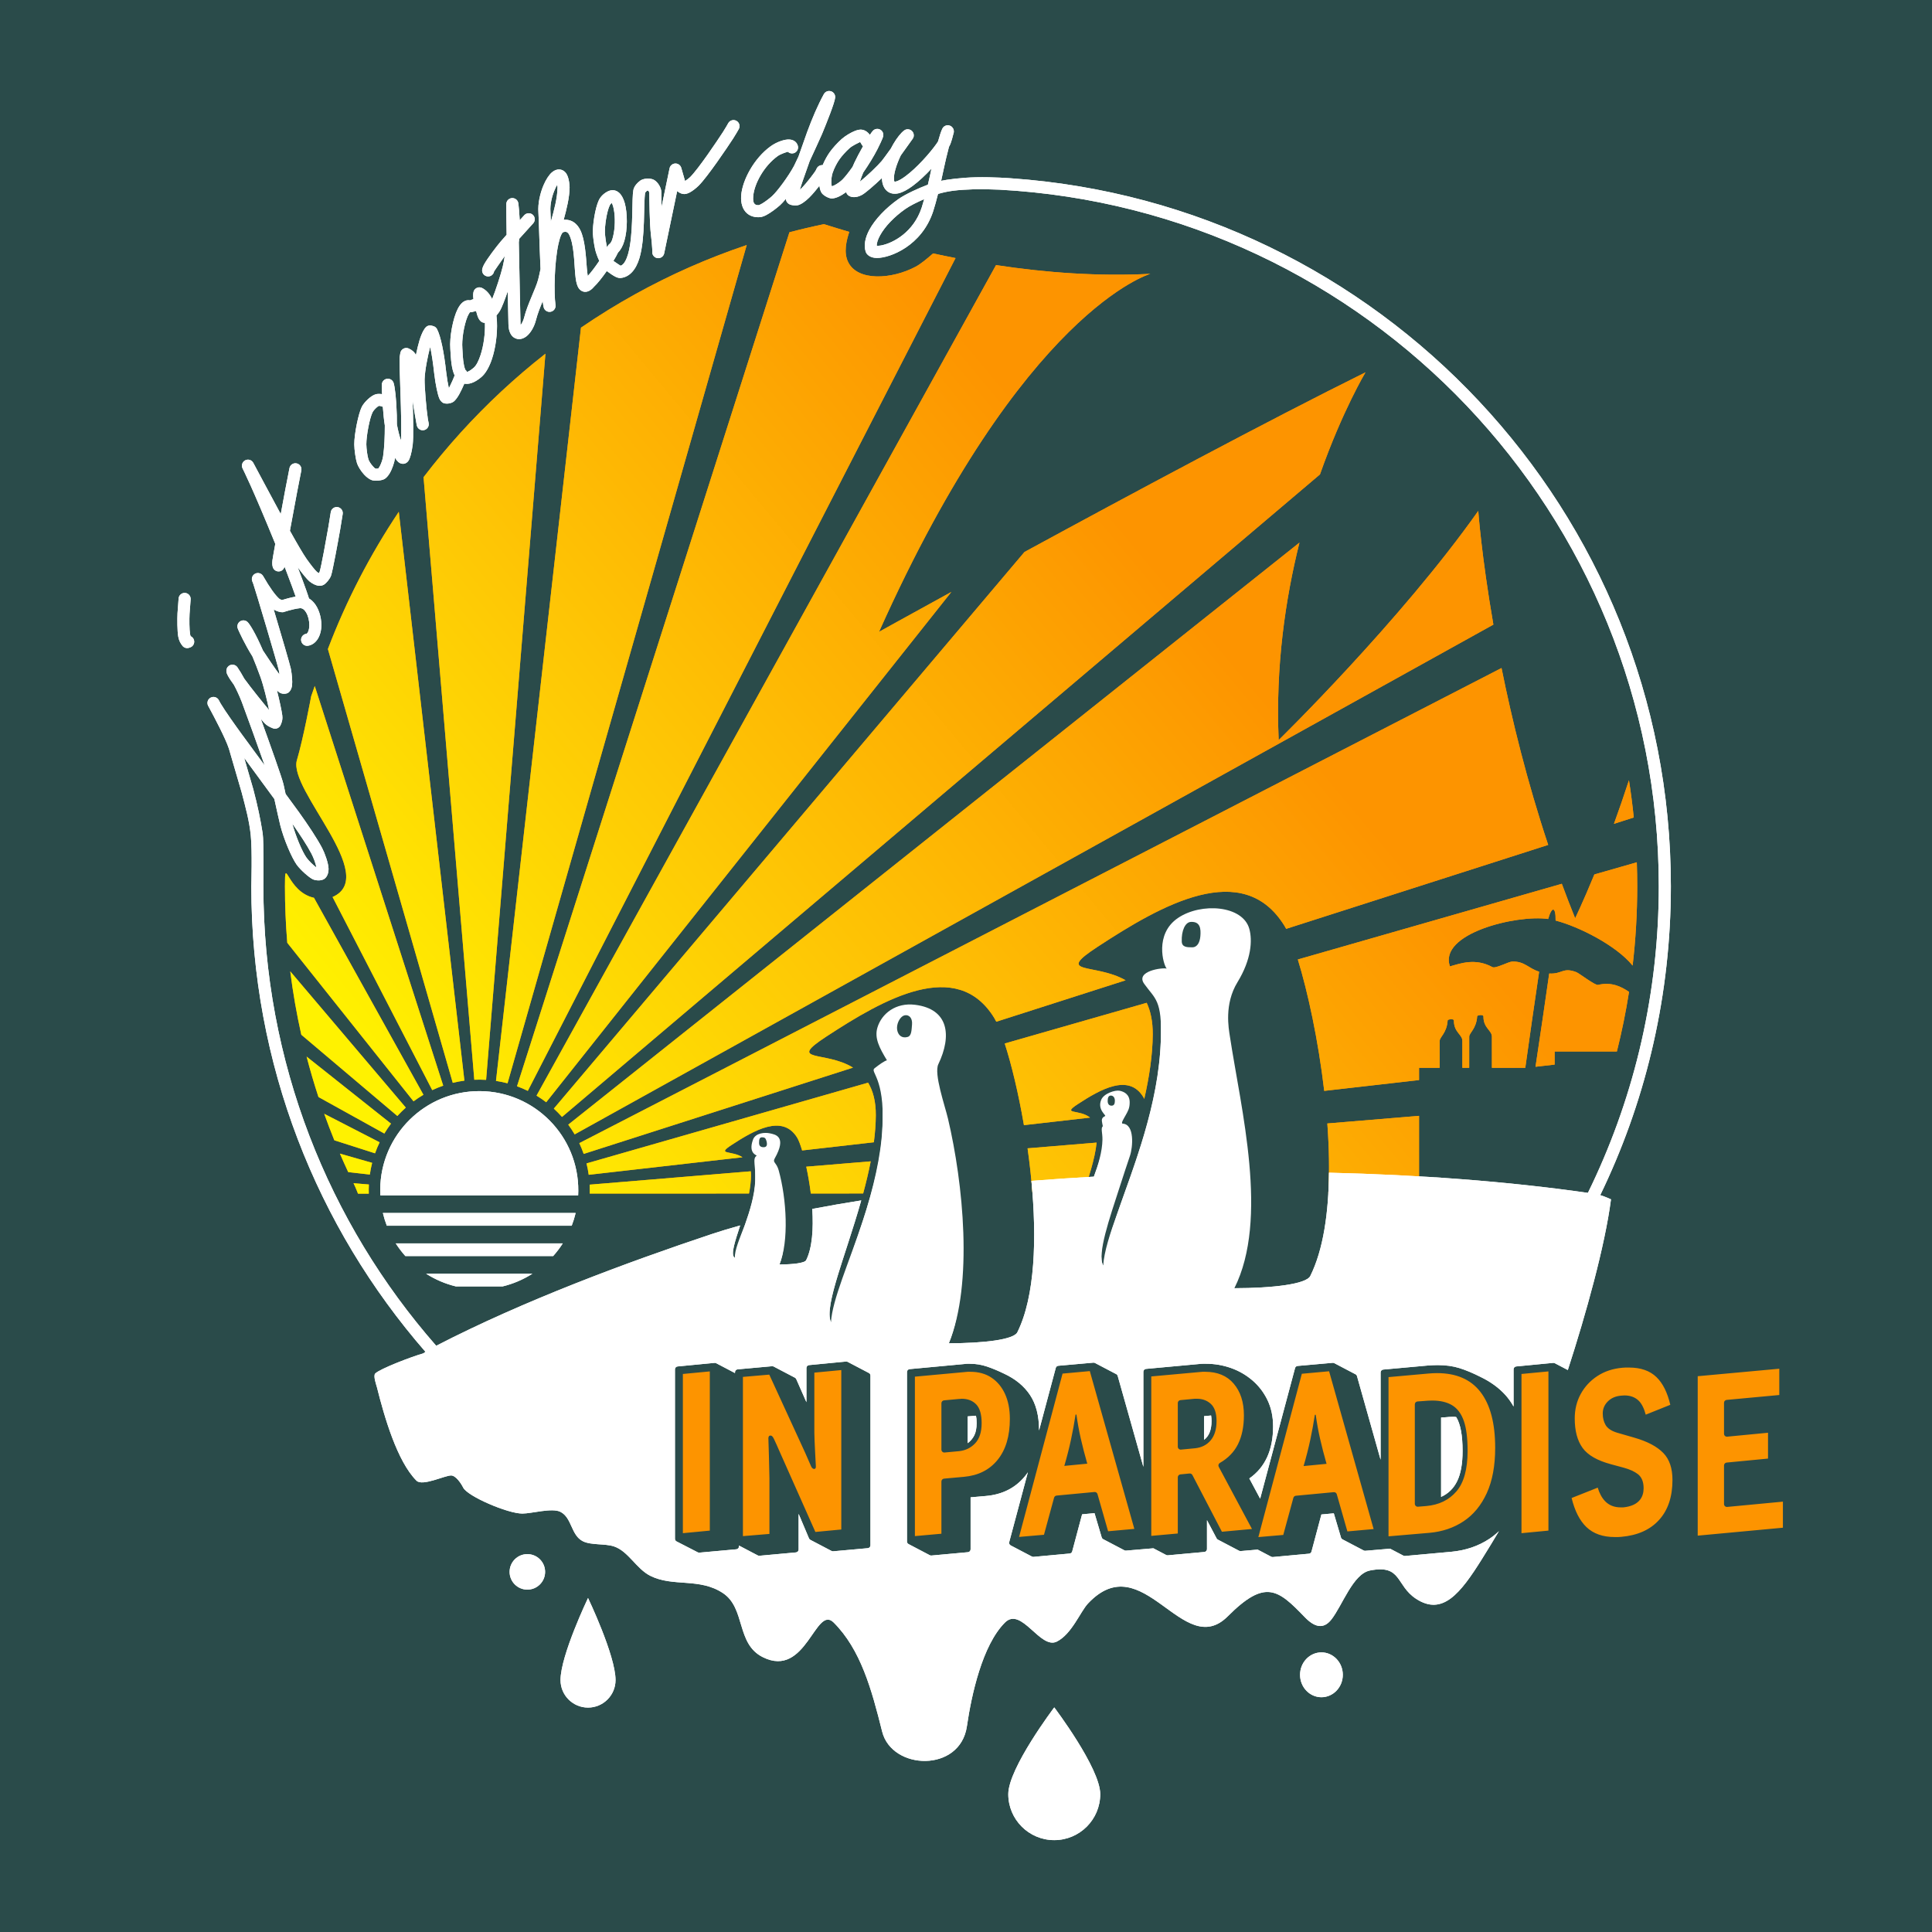 <?xml version="1.0" encoding="UTF-8" standalone="no"?>
<!DOCTYPE svg PUBLIC "-//W3C//DTD SVG 1.1//EN" "http://www.w3.org/Graphics/SVG/1.1/DTD/svg11.dtd">
<svg width="100%" height="100%" viewBox="0 0 8334 8334" version="1.1" xmlns="http://www.w3.org/2000/svg" xmlns:xlink="http://www.w3.org/1999/xlink" xml:space="preserve" xmlns:serif="http://www.serif.com/" style="fill-rule:evenodd;clip-rule:evenodd;stroke-linejoin:round;stroke-miterlimit:2;">
    <rect x="0" y="0" width="8334" height="8334" fill="#808080" stroke="none"/>
    <g id="hintergrund" transform="matrix(1.098,0,0,4.54,1754.53,-34663.7)">
        <rect x="-1713.49" y="7612.82" width="7766.65" height="1875" style="fill:rgb(42,75,74);"/>
    </g>
    <path id="orange" d="M1591.25,5109.44L1525.01,5103.95C1536.17,5127.24 1544.28,5149.09 1544.28,5149.09L1590.86,5149.07C1590.66,5142.87 1590.59,5136.64 1590.64,5130.37C1590.69,5123.35 1590.89,5116.36 1591.25,5109.44ZM3238.46,5052.56L2543.53,5110.21C2543.97,5119.23 2544.16,5128.33 2544.09,5137.49C2544.07,5141.25 2543.99,5145 2543.88,5148.72L3230.94,5148.47C3236.07,5122.14 3239.34,5096.04 3239.51,5071.23C3239.55,5064.54 3239.18,5058.34 3238.46,5052.56ZM3755.98,5009.63L3477.91,5032.7C3485.56,5067.86 3492.52,5107.48 3497.57,5148.37L3723.36,5148.28C3735.76,5102.38 3746.98,5055.87 3755.98,5009.63ZM4432.59,4953.5C4441.57,5017.2 4448.92,5082.68 4453.89,5148.02L4673.54,5147.93C4693.39,5085.38 4722.69,5003.64 4730.4,4928.79L4432.59,4953.5ZM5725.69,4846.23C5733.23,4949.15 5735.42,5051.59 5730,5147.54L6121.32,5147.4L6121.32,4813.41L5725.69,4846.23ZM3744.72,4670.3C3765.38,4704.53 3778.38,4750.09 3777.97,4811.32C3777.72,4849.04 3774.67,4887.92 3769.49,4927.36L3460.11,4962.66C3452.36,4936.85 3444.82,4917.42 3438.56,4907.25C3375.78,4805.3 3253.23,4875.26 3156.12,4938.84C3088.48,4983.12 3156,4961.53 3202.87,4992.01L2539.54,5067.69C2537.21,5051.02 2534.03,5034.61 2530.03,5018.55L3744.72,4670.3ZM1605.32,5016.13L1466.25,4976.28C1477.81,5003.08 1489.75,5029.66 1502.08,5056.03L1595.35,5066.66C1597.77,5049.51 1601.11,5032.64 1605.32,5016.13ZM3679.64,4605.36C3559.63,4531.25 3392.66,4583.95 3564.09,4471.72C3813.18,4308.63 4127.55,4129.16 4288.58,4390.69C4291.52,4395.46 4294.57,4401.02 4297.71,4407.34L4855.54,4228.62C4722.69,4152.7 4547.14,4206.93 4734.43,4084.31C5011.73,3902.75 5361.71,3702.96 5540.98,3994.1C5543.3,3997.87 5545.68,4002.08 5548.12,4006.72L6678.37,3644.6C6587.09,3370.29 6522.44,3106.71 6477.06,2881.65L2498.88,4931.14C2505.98,4946.2 2512.32,4961.7 2517.84,4977.59L3679.64,4605.36ZM1637.58,4927.48L1398.57,4804.5C1412.32,4842.96 1426.87,4881.07 1442.18,4918.79L1617.8,4975.01C1623.55,4958.74 1630.17,4942.88 1637.58,4927.48ZM5605.44,2340.64L2451.26,4851.35C2461.2,4864.82 2470.44,4878.83 2478.93,4893.32L6441.93,2694.33C6390.48,2397.71 6376.72,2203.9 6376.72,2203.9C6041.93,2678.3 5515.74,3192.29 5515.74,3192.29C5501.87,2875.19 5544.5,2584.26 5605.44,2340.64ZM1686.68,4847.03L1322.56,4557.77C1337.85,4616.64 1354.95,4674.81 1373.78,4732.2L1657.95,4889.67C1666.77,4874.92 1676.37,4860.69 1686.68,4847.03ZM4946.41,4325.79C4962.99,4361.12 4972.92,4405.72 4972.55,4462.38C4971.95,4551.24 4957.4,4645.87 4936.01,4740.23C4934.4,4736.82 4932.84,4733.89 4931.36,4731.48C4868.59,4629.53 4746.03,4699.5 4648.93,4763.07C4578.08,4809.46 4655.5,4783.58 4702.18,4820.94L4416.93,4853.49C4392.97,4714.11 4362.51,4589.24 4334.06,4501.34L4946.41,4325.79ZM4419.21,2381.13L2389,4782.15C2401.41,4793.51 2413.21,4805.5 2424.35,4818.08L5693.88,2046.48C5790.72,1771.71 5890.34,1606.08 5890.34,1606.08C5466.49,1815.99 4868.52,2136.7 4419.21,2381.13ZM1750.53,4777.83L1252.01,4190C1263.65,4282.58 1279.63,4373.81 1299.74,4463.48L1714.07,4813.96C1725.56,4801.28 1737.74,4789.22 1750.53,4777.83ZM4296.52,1143.53L2314.41,4726.2C2328.86,4734.97 2342.79,4744.49 2356.16,4754.69L4103.86,2553.43C3913.33,2657.97 3791.9,2725.4 3791.9,2725.4C4413.53,1336.54 4962.19,1181.21 4962.19,1181.21C4740.35,1192.72 4515.35,1176.82 4296.52,1143.53ZM1783.82,4750.75C1797.53,4740.59 1811.8,4731.14 1826.57,4722.47L1354.38,3872.81C1236.63,3846.94 1229.14,3682.57 1229.14,3823.28C1229.14,3905.33 1232.53,3986.6 1239.19,4066.92L1783.82,4750.75ZM5598.43,4138.86L6737.18,3812.39C6755.44,3861.88 6774.57,3911.46 6794.62,3961.03C6794.62,3961.03 6828.22,3892.08 6877.55,3772.14L7060.66,3719.65C7061.86,3754 7062.47,3788.57 7062.47,3823.28C7062.47,3938.93 7055.72,4053.01 7042.6,4165.18C6971.81,4078.02 6810.39,3996.88 6710.36,3970.9C6711.49,3910.84 6694.33,3907.59 6678.29,3964.2C6540.94,3944.4 6204.1,4027.41 6254.66,4168.75C6300.98,4155.43 6364.76,4131.91 6437.87,4171.85C6451.31,4179.19 6507.65,4148.02 6523.72,4147.75C6577.99,4146.84 6591.53,4176.47 6639.29,4191.55C6620.91,4314.39 6598.66,4470.5 6579.59,4606.25L6435.57,4606.25C6435.58,4555.05 6435.58,4497.71 6435.55,4471.94C6435.51,4444.21 6398.62,4435.19 6399.03,4384.49C6399.11,4374.69 6372.37,4379.14 6372.1,4383.44C6368.59,4438.48 6337.84,4454.92 6337.75,4471.94C6337.61,4497.98 6337.6,4555.18 6337.64,4606.25L6308.17,4606.25C6308.18,4560.17 6308.17,4512.73 6308.14,4489.95C6308.11,4462.23 6271.22,4453.21 6271.63,4402.51C6271.7,4392.71 6244.97,4397.15 6244.7,4401.45C6241.18,4456.49 6210.44,4472.93 6210.35,4489.95C6210.22,4512.97 6210.2,4560.31 6210.23,4606.25L6121.32,4606.25L6121.32,4659.02L5712.27,4705.69C5686.64,4486.25 5641.13,4277.33 5598.43,4138.86ZM3554.26,966.947C3504.12,977.329 3454.49,989 3405.38,1001.92L2230.2,4685.76C2246.16,4691.57 2261.73,4698.21 2276.85,4705.62L4121.93,1113.18C4089.44,1106.85 4057.12,1100.18 4025.02,1093.2C3997.43,1117.33 3971.17,1139 3950.34,1150.13C3847.27,1205.23 3699.44,1214.5 3658.39,1129.98C3638.51,1089.07 3651.01,1038.34 3663.43,1000.33C3626.46,989.43 3590.06,978.284 3554.26,966.947ZM1911.92,4683.15L1357.67,2959.25C1348.51,2985.6 1342.24,3003.66 1342.24,3003.66C1342.24,3003.66 1308.7,3185.07 1280.63,3279.59C1242.88,3406.68 1638.8,3779.92 1434.57,3869.37L1864.52,4702.44C1879.9,4695.19 1895.72,4688.74 1911.92,4683.15ZM2189.3,4672.95L3221.06,1057.05L3220.68,1057.18C3177.63,1071.67 3134.91,1087.13 3092.59,1103.62C3012.26,1134.9 2933.35,1169.78 2856.14,1208.11C2776.64,1247.57 2698.97,1290.68 2623.41,1337.24C2584.45,1361.25 2546.08,1386.18 2508.28,1411.97L2506.14,1413.44L2139.53,4662.63C2156.43,4665.2 2173.03,4668.66 2189.3,4672.95ZM2003.24,4661.47L1720.25,2207.79C1597.17,2391.61 1494.21,2589.99 1414.43,2799.71L1953.07,4671C1969.46,4666.96 1986.21,4663.77 2003.24,4661.47ZM2096.9,4658.09L2352.8,1525.82L2351.12,1527.14C2318.43,1552.83 2286.27,1579.17 2254.69,1606.2C2191.56,1660.24 2130.72,1716.94 2072.37,1776.1C2014,1835.29 1958.13,1896.94 1904.94,1960.82C1878.32,1992.8 1852.4,2025.35 1827.13,2058.41L1827.1,2058.45L2045.96,4657.66C2054.24,4657.29 2062.56,4657.14 2070.92,4657.2L2070.92,4657.2C2079.63,4657.27 2088.29,4657.57 2096.9,4658.09ZM6682.8,4199.4C6665.9,4318.86 6643.58,4469.23 6623.65,4601.71L6706.17,4592.29L6706.17,4535.64L6974.7,4535.64C6995.89,4451.36 7013.4,4365.63 7027.06,4278.65C6994.07,4256.29 6951.72,4234.5 6893.53,4248.52C6880.45,4251.68 6812.69,4198.35 6799.15,4193.25C6740.95,4171.32 6739.41,4202.6 6682.8,4199.4ZM7026.74,3365.84C7004.85,3433.01 6983.02,3495.89 6962,3553.73L7047.51,3526.33C7042.04,3472.38 7035.1,3418.86 7026.74,3365.84Z" style="fill:rgb(253,148,0);"/>
    <path id="orange-gradient" serif:id="orange gradient" d="M1591.25,5109.44L1525.01,5103.95C1536.17,5127.24 1544.28,5149.09 1544.28,5149.09L1590.86,5149.07C1590.66,5142.87 1590.59,5136.64 1590.64,5130.37C1590.69,5123.35 1590.89,5116.36 1591.25,5109.44ZM3238.46,5052.56L2543.53,5110.21C2543.97,5119.23 2544.16,5128.33 2544.09,5137.49C2544.07,5141.25 2543.99,5145 2543.88,5148.72L3230.94,5148.47C3236.07,5122.14 3239.34,5096.04 3239.51,5071.23C3239.55,5064.54 3239.18,5058.34 3238.46,5052.56ZM3755.98,5009.63L3477.91,5032.7C3485.56,5067.86 3492.52,5107.48 3497.57,5148.37L3723.36,5148.28C3735.76,5102.38 3746.98,5055.87 3755.98,5009.63ZM4432.59,4953.5C4441.57,5017.2 4448.92,5082.68 4453.89,5148.02L4673.54,5147.93C4693.39,5085.38 4722.69,5003.64 4730.4,4928.79L4432.59,4953.5ZM5725.69,4846.23C5733.23,4949.15 5735.42,5051.59 5730,5147.54L6121.32,5147.4L6121.32,4813.41L5725.69,4846.23ZM3744.72,4670.3C3765.38,4704.53 3778.38,4750.09 3777.97,4811.32C3777.72,4849.04 3774.67,4887.92 3769.49,4927.36L3460.11,4962.66C3452.36,4936.85 3444.82,4917.42 3438.56,4907.25C3375.78,4805.3 3253.23,4875.26 3156.12,4938.84C3088.48,4983.12 3156,4961.53 3202.87,4992.01L2539.54,5067.69C2537.21,5051.02 2534.03,5034.61 2530.03,5018.55L3744.72,4670.3ZM1605.32,5016.13L1466.25,4976.28C1477.81,5003.08 1489.75,5029.66 1502.08,5056.03L1595.35,5066.66C1597.77,5049.51 1601.11,5032.64 1605.32,5016.13ZM3679.64,4605.36C3559.63,4531.25 3392.66,4583.95 3564.09,4471.72C3813.18,4308.63 4127.55,4129.16 4288.58,4390.69C4291.52,4395.46 4294.57,4401.02 4297.71,4407.34L4855.54,4228.62C4722.69,4152.7 4547.14,4206.93 4734.43,4084.31C5011.73,3902.75 5361.71,3702.96 5540.98,3994.1C5543.3,3997.87 5545.68,4002.08 5548.12,4006.72L6678.37,3644.6C6587.09,3370.29 6522.44,3106.71 6477.06,2881.65L2498.88,4931.14C2505.98,4946.2 2512.32,4961.7 2517.84,4977.59L3679.64,4605.36ZM1637.58,4927.48L1398.57,4804.5C1412.32,4842.96 1426.87,4881.07 1442.18,4918.79L1617.8,4975.01C1623.55,4958.74 1630.17,4942.88 1637.58,4927.48ZM5605.44,2340.64L2451.26,4851.35C2461.2,4864.82 2470.44,4878.83 2478.93,4893.32L6441.93,2694.33C6390.48,2397.71 6376.72,2203.9 6376.72,2203.9C6041.93,2678.3 5515.74,3192.29 5515.74,3192.29C5501.87,2875.19 5544.5,2584.26 5605.44,2340.64ZM1686.68,4847.03L1322.56,4557.77C1337.85,4616.64 1354.95,4674.81 1373.78,4732.2L1657.95,4889.67C1666.77,4874.92 1676.37,4860.69 1686.68,4847.03ZM4946.41,4325.79C4962.99,4361.12 4972.92,4405.72 4972.55,4462.38C4971.95,4551.24 4957.4,4645.87 4936.01,4740.23C4934.4,4736.82 4932.84,4733.89 4931.36,4731.48C4868.59,4629.53 4746.03,4699.5 4648.93,4763.07C4578.08,4809.46 4655.5,4783.58 4702.18,4820.94L4416.93,4853.49C4392.97,4714.11 4362.51,4589.24 4334.06,4501.34L4946.41,4325.79ZM4419.21,2381.13L2389,4782.15C2401.41,4793.51 2413.21,4805.5 2424.35,4818.08L5693.88,2046.48C5790.72,1771.71 5890.34,1606.08 5890.34,1606.08C5466.49,1815.99 4868.52,2136.7 4419.21,2381.13ZM1750.53,4777.83L1252.01,4190C1263.65,4282.58 1279.63,4373.81 1299.74,4463.48L1714.07,4813.96C1725.56,4801.28 1737.74,4789.22 1750.53,4777.83ZM4296.52,1143.53L2314.41,4726.2C2328.86,4734.97 2342.79,4744.49 2356.16,4754.69L4103.86,2553.43C3913.33,2657.97 3791.9,2725.4 3791.9,2725.4C4413.53,1336.54 4962.19,1181.21 4962.19,1181.21C4740.35,1192.72 4515.35,1176.82 4296.52,1143.53ZM1783.82,4750.75C1797.53,4740.59 1811.8,4731.14 1826.57,4722.47L1354.38,3872.81C1236.63,3846.94 1229.14,3682.57 1229.14,3823.28C1229.14,3905.33 1232.53,3986.6 1239.19,4066.92L1783.82,4750.75ZM5598.43,4138.86L6737.18,3812.39C6755.44,3861.88 6774.57,3911.46 6794.62,3961.03C6794.62,3961.03 6828.22,3892.08 6877.55,3772.14L7060.66,3719.65C7061.86,3754 7062.47,3788.57 7062.47,3823.28C7062.47,3938.93 7055.72,4053.01 7042.6,4165.18C6971.81,4078.02 6810.39,3996.88 6710.36,3970.9C6711.49,3910.84 6694.33,3907.59 6678.29,3964.2C6540.94,3944.4 6204.1,4027.41 6254.66,4168.75C6300.98,4155.43 6364.76,4131.91 6437.87,4171.85C6451.31,4179.19 6507.65,4148.02 6523.72,4147.75C6577.99,4146.84 6591.53,4176.47 6639.29,4191.55C6620.91,4314.39 6598.66,4470.5 6579.59,4606.25L6435.57,4606.25C6435.58,4555.05 6435.58,4497.71 6435.55,4471.94C6435.51,4444.21 6398.62,4435.19 6399.03,4384.49C6399.11,4374.69 6372.37,4379.14 6372.1,4383.44C6368.59,4438.48 6337.84,4454.92 6337.75,4471.94C6337.61,4497.98 6337.6,4555.18 6337.64,4606.25L6308.17,4606.25C6308.18,4560.17 6308.17,4512.73 6308.14,4489.95C6308.11,4462.23 6271.22,4453.21 6271.63,4402.51C6271.7,4392.71 6244.97,4397.15 6244.7,4401.45C6241.18,4456.49 6210.44,4472.93 6210.35,4489.95C6210.22,4512.97 6210.2,4560.31 6210.23,4606.25L6121.32,4606.25L6121.32,4659.02L5712.27,4705.69C5686.64,4486.25 5641.13,4277.33 5598.43,4138.86ZM3554.26,966.947C3504.12,977.329 3454.49,989 3405.38,1001.92L2230.2,4685.76C2246.16,4691.57 2261.73,4698.21 2276.85,4705.62L4121.93,1113.18C4089.44,1106.85 4057.12,1100.18 4025.02,1093.2C3997.43,1117.33 3971.17,1139 3950.34,1150.13C3847.27,1205.23 3699.44,1214.5 3658.39,1129.98C3638.51,1089.07 3651.01,1038.34 3663.43,1000.33C3626.46,989.43 3590.06,978.284 3554.26,966.947ZM1911.92,4683.15L1357.67,2959.25C1348.51,2985.6 1342.24,3003.66 1342.24,3003.66C1342.24,3003.66 1308.7,3185.07 1280.63,3279.59C1242.88,3406.68 1638.8,3779.92 1434.57,3869.37L1864.52,4702.44C1879.9,4695.19 1895.72,4688.74 1911.92,4683.15ZM2189.3,4672.95L3221.06,1057.05L3220.68,1057.18C3177.63,1071.67 3134.91,1087.13 3092.59,1103.62C3012.26,1134.9 2933.35,1169.78 2856.14,1208.11C2776.64,1247.57 2698.97,1290.68 2623.41,1337.24C2584.45,1361.25 2546.08,1386.18 2508.28,1411.97L2506.14,1413.44L2139.53,4662.63C2156.43,4665.2 2173.03,4668.66 2189.3,4672.95ZM2003.24,4661.47L1720.25,2207.79C1597.17,2391.61 1494.21,2589.99 1414.43,2799.71L1953.07,4671C1969.46,4666.96 1986.21,4663.77 2003.24,4661.47ZM2096.9,4658.09L2352.8,1525.82L2351.12,1527.14C2318.43,1552.83 2286.27,1579.17 2254.69,1606.2C2191.56,1660.24 2130.72,1716.94 2072.37,1776.1C2014,1835.29 1958.13,1896.94 1904.94,1960.82C1878.32,1992.8 1852.4,2025.35 1827.13,2058.41L1827.1,2058.45L2045.96,4657.66C2054.24,4657.29 2062.56,4657.14 2070.92,4657.2L2070.92,4657.2C2079.63,4657.27 2088.29,4657.57 2096.9,4658.09ZM6682.8,4199.4C6665.9,4318.86 6643.58,4469.23 6623.65,4601.71L6706.17,4592.29L6706.17,4535.64L6974.7,4535.64C6995.89,4451.36 7013.4,4365.63 7027.06,4278.65C6994.07,4256.29 6951.72,4234.5 6893.53,4248.52C6880.45,4251.68 6812.69,4198.35 6799.15,4193.25C6740.95,4171.32 6739.41,4202.6 6682.8,4199.4ZM7026.74,3365.84C7004.85,3433.01 6983.02,3495.89 6962,3553.73L7047.51,3526.33C7042.04,3472.38 7035.1,3418.86 7026.74,3365.84Z" style="fill:url(#_Linear1);"/>
    <path id="in-paradise" serif:id="in paradise" d="M5615.69,5925.94L5733.28,5915.18C5733.28,5915.18 5897.21,6496.11 5925.35,6595.85C5925.35,6595.85 5812.19,6606.07 5812.19,6606.07C5801.79,6569.66 5766.43,6445.74 5766.43,6445.74C5764.77,6439.95 5759.23,6436.16 5753.23,6436.73L5590.01,6452.12C5584.83,6452.61 5580.49,6456.26 5579.12,6461.28L5535.57,6621.22C5535.57,6621.22 5428.11,6630.48 5428.11,6630.48L5615.69,5925.94ZM6991.3,6502.32L7001.39,6502.32C7001.81,6502.32 7002.22,6502.3 7002.64,6502.26C7037.43,6498.74 7061.4,6486.9 7075.32,6468.35C7084.93,6455.53 7089.99,6439.34 7089.99,6419.6C7089.99,6391.08 7081.06,6371 7064.9,6358.67C7050.4,6347.6 7030.68,6338.47 7005.63,6331.55C7005.61,6331.54 7005.59,6331.54 7005.57,6331.53L6948.71,6316.14C6890.41,6300.39 6849.54,6277.33 6826.74,6245.84C6803.92,6214.33 6792.89,6171.81 6792.89,6118.48C6792.89,6079.66 6801.51,6044.46 6818.85,6012.91C6836.2,5981.37 6860.2,5955.6 6890.85,5935.58C6921.6,5915.49 6957.31,5903.7 6997.92,5900.05C6998.09,5900.03 6998.26,5900.01 6998.43,5899.99C7002.79,5899.42 7007.29,5899.14 7011.93,5899.14L7027.06,5899.14C7077.12,5899.14 7116.65,5912.61 7145.38,5940.36C7173,5967.05 7192.71,6006.98 7205.12,6059.85C7205.12,6059.85 7099.15,6102.43 7099.15,6102.43C7091.86,6074.91 7081.71,6055.13 7069.37,6042.79C7054.03,6027.44 7033.29,6019.4 7006.89,6019.4C7003.78,6019.4 7000.87,6019.61 6998.16,6020.02C6996.59,6020.26 6994.92,6020.36 6993.13,6020.36C6992.74,6020.36 6992.34,6020.38 6991.94,6020.42C6968.56,6022.65 6949.88,6031.05 6935.71,6045.18C6920.99,6059.85 6913.69,6077.24 6913.69,6097.32C6913.69,6116.41 6917.86,6132.9 6925.91,6146.86C6934.2,6161.23 6950.84,6172.94 6976.8,6180.51C6976.81,6180.51 6976.82,6180.52 6976.83,6180.52L7050.2,6201.69C7105.76,6217.64 7147.43,6239.44 7174.91,6267.66C7201.6,6295.07 7214.46,6333.96 7214.46,6384C7214.46,6456.12 7195.46,6513.69 7156.72,6556.47C7118.04,6599.18 7063.67,6623.27 6993.88,6629.37C6993.7,6629.39 6993.52,6629.41 6993.34,6629.43C6988.99,6630 6984.64,6630.29 6980.29,6630.29L6965.62,6630.29C6914.29,6630.29 6873.38,6616.13 6843.15,6587.11C6814.02,6559.14 6792.97,6517.3 6779.42,6461.88C6779.42,6461.88 6892.05,6417.17 6892.05,6417.17C6899.43,6441.83 6910.04,6461.18 6923.56,6475.36C6940.52,6493.15 6963.03,6502.32 6991.3,6502.32ZM4583.49,5925.23L4701.08,5914.46C4701.08,5914.46 4893.15,6595.13 4893.15,6595.13C4893.15,6595.13 4779.99,6605.36 4779.99,6605.36C4779.99,6605.36 4734.23,6445.03 4734.23,6445.03C4732.57,6439.24 4727.03,6435.45 4721.03,6436.01L4557.81,6451.4C4552.63,6451.89 4548.29,6455.54 4546.92,6460.57C4546.92,6460.57 4512.65,6586.43 4503.36,6620.5C4503.36,6620.5 4395.91,6629.77 4395.91,6629.77L4583.49,5925.23ZM6166.75,6612.06L5989.61,6627.24C5989.61,6627.24 5989.61,5940.4 5989.61,5940.4C5989.61,5940.4 6160.7,5925.06 6160.7,5925.06C6160.73,5925.06 6160.75,5925.06 6160.78,5925.05C6167.3,5924.43 6173.83,5923.97 6180.36,5923.65C6186.87,5923.34 6193.09,5923.19 6199.02,5923.19C6281.38,5923.19 6343.79,5949.82 6385.84,6003.97C6428.77,6059.26 6449.69,6139.86 6449.69,6245.47C6449.69,6322.92 6437.65,6388.22 6413.24,6441.31C6389.22,6493.55 6356.07,6533.88 6313.59,6562.15C6270.97,6590.52 6222.01,6607.12 6166.75,6612.06L6166.75,6612.06ZM3512.82,5921.09L3629.03,5910.01C3629.03,5910.01 3629.03,6597.74 3629.03,6597.74C3629.03,6597.74 3517.26,6608.33 3517.26,6608.33C3517.26,6608.33 3360.44,6255.78 3360.44,6255.78C3360.42,6255.75 3360.41,6255.73 3360.4,6255.7C3357.2,6247.35 3346.22,6223.67 3338.44,6206.91C3332.77,6194.69 3328.06,6191.8 3321,6192.75C3317.03,6193.28 3314.28,6199.13 3314.52,6204.63C3314.52,6204.63 3316.5,6257.98 3316.8,6278.37C3317.11,6298.97 3317.57,6318.6 3318.18,6337.27C3318.79,6355.68 3319.09,6368.69 3319.09,6376.31C3319.09,6376.31 3319.09,6616.85 3319.09,6616.85C3319.09,6616.85 3204.71,6626.32 3204.71,6626.32C3204.71,6626.32 3204.71,5939.47 3204.71,5939.47C3204.71,5939.47 3318.4,5929.67 3318.4,5929.67C3318.4,5929.67 3473.33,6266.95 3473.33,6266.95C3476.8,6274.85 3493.72,6313.69 3499,6325.61C3503.33,6335.38 3510.01,6337.04 3513.37,6336.47C3518.69,6335.57 3519.69,6330.8 3519.22,6322.75C3517.7,6296.56 3516.93,6278.64 3516.01,6261.63C3515.1,6244.7 3514.33,6228.41 3513.72,6212.76C3513.12,6197.27 3512.82,6186.05 3512.82,6179.09L3512.82,5921.09ZM4157.62,6370.59C4157.61,6370.59 4157.6,6370.59 4157.59,6370.59L4072.31,6378.29C4065.87,6378.87 4060.94,6384.27 4060.94,6390.74L4060.94,6615.97C4060.94,6615.97 3946.55,6626.23 3946.55,6626.23C3946.55,6535.53 3946.55,6021.71 3946.55,5938.44C3946.55,5938.44 4164.45,5918.32 4164.45,5918.32C4164.79,5918.29 4165.12,5918.25 4165.45,5918.19C4168.4,5917.67 4171.36,5917.41 4174.31,5917.41L4185.31,5917.41C4221.08,5917.41 4251.65,5925.73 4276.91,5942.71C4302.24,5959.72 4321.68,5983.2 4335.33,6013.05C4349.32,6043.63 4356.21,6079.43 4356.21,6120.41C4356.21,6194.66 4338.75,6253.84 4303.07,6297.71C4267.89,6340.98 4219.34,6365.14 4157.62,6370.59ZM5262.04,6310.64C5256.19,6314 5254.07,6321.41 5257.25,6327.36L5400.59,6595.51C5400.59,6595.51 5270.9,6607.44 5270.9,6607.44C5270.9,6607.44 5143.65,6362.84 5143.65,6362.84C5141.29,6358.31 5136.42,6355.67 5131.35,6356.17L5091.91,6360.02C5085.51,6360.64 5080.63,6366.03 5080.63,6372.46L5080.63,6615C5080.63,6615 4966.25,6625.27 4966.25,6625.27C4966.25,6625.27 4966.25,6027.93 4966.25,5937.49C4966.25,5937.49 5176.79,5918.32 5176.79,5918.32C5177.03,5918.3 5177.27,5918.27 5177.51,5918.24C5181.12,5917.7 5184.48,5917.41 5187.58,5917.41L5198.58,5917.41C5251.29,5917.41 5292.39,5934.16 5321.58,5968.35C5351.28,6003.13 5365.81,6048.76 5365.81,6105.02C5365.81,6153.51 5357.48,6194.98 5340.51,6229.36C5323.86,6263.1 5297.65,6290.15 5262.04,6310.64ZM7436.83,6487.9C7436.83,6491.42 7438.32,6494.78 7440.92,6497.15C7443.53,6499.52 7447.01,6500.68 7450.51,6500.35L7690.84,6477.59C7690.84,6477.59 7690.84,6590.03 7690.84,6590.03C7690.84,6590.03 7391.45,6617.92 7323.37,6624.26C7323.37,6533.43 7323.37,6019.79 7323.37,5936.52C7323.37,5936.52 7675.25,5904.19 7675.25,5904.19C7675.25,5904.19 7675.25,6017.62 7675.25,6017.62C7675.25,6017.62 7448.18,6038.7 7448.18,6038.7C7441.75,6039.29 7436.83,6044.69 7436.83,6051.14L7436.83,6184.86C7436.83,6188.39 7438.32,6191.75 7440.93,6194.12C7443.54,6196.49 7447.03,6197.64 7450.53,6197.31L7626.65,6180.35C7626.65,6180.35 7626.65,6291.84 7626.65,6291.84C7626.65,6291.84 7448.14,6309.03 7448.14,6309.03C7441.73,6309.65 7436.83,6315.03 7436.83,6321.47L7436.83,6487.9ZM6563.18,5926.86L6679.4,5915.78C6679.4,5915.78 6679.4,6602.56 6679.4,6602.56C6679.4,6602.56 6563.18,6613.65 6563.18,6613.65L6563.18,5926.86ZM2945.66,5926.86L3061.88,5915.78C3061.88,5915.78 3061.88,6602.56 3061.88,6602.56C3061.88,6602.56 2945.66,6613.65 2945.66,6613.65L2945.66,5926.86ZM6114.67,6045.41C6108.13,6045.88 6103.07,6051.32 6103.07,6057.88L6103.07,6486.94C6103.07,6490.43 6104.53,6493.76 6107.1,6496.13C6109.66,6498.49 6113.1,6499.68 6116.58,6499.4L6152.34,6496.51C6152.37,6496.51 6152.4,6496.51 6152.42,6496.51C6207.35,6491.7 6250.74,6470.41 6282.79,6433.02C6314.25,6396.31 6330.73,6338.42 6330.73,6258.94C6330.73,6203.96 6325.34,6161.26 6314.93,6130.79C6303.72,6098.01 6286.4,6075.1 6263.64,6061.56C6241.48,6048.38 6213.25,6041.53 6178.85,6041.53C6172.5,6041.53 6166.31,6041.69 6160.27,6042.03C6154.35,6042.36 6147.97,6042.84 6141.12,6043.49C6141.12,6043.49 6114.67,6045.41 6114.67,6045.41ZM5623.28,6324.11C5634.89,6284.35 5644.52,6246.51 5652.16,6210.59C5659.8,6174.68 5666.38,6138.76 5671.88,6102.85L5675.55,6102.85C5680.44,6138.12 5686.7,6172.59 5694.34,6206.26C5701.98,6239.94 5711.31,6276.01 5722.31,6314.49L5623.28,6324.11ZM4591.08,6323.4C4602.69,6283.63 4612.32,6245.79 4619.96,6209.88C4627.6,6173.96 4634.18,6138.05 4639.68,6102.13L4643.35,6102.13C4648.24,6137.4 4654.5,6171.88 4662.14,6205.55C4669.78,6239.22 4679.11,6275.29 4690.11,6313.77L4591.08,6323.4ZM4072.28,6040.62C4065.86,6041.22 4060.94,6046.61 4060.94,6053.07L4060.94,6253.17C4060.94,6256.68 4062.42,6260.04 4065.01,6262.4C4067.61,6264.77 4071.09,6265.94 4074.59,6265.61L4136.94,6259.84C4136.99,6259.84 4137.05,6259.83 4137.1,6259.83C4164.64,6256.94 4187.69,6245.7 4206.28,6226.2C4224.63,6206.94 4234.49,6177.91 4234.49,6138.69C4234.49,6100.47 4226.1,6073.89 4211.32,6058.39C4195.93,6042.24 4175.12,6033.83 4148.63,6033.83C4146.23,6033.83 4143.62,6034.03 4140.82,6034.45C4139.25,6034.69 4137.58,6034.79 4135.79,6034.79C4135.41,6034.79 4135.02,6034.81 4134.64,6034.85L4072.28,6040.62ZM5091.94,6039.66C5085.53,6040.27 5080.63,6045.66 5080.63,6052.1L5080.63,6240.66C5080.63,6244.18 5082.11,6247.54 5084.72,6249.91C5087.33,6252.28 5090.81,6253.44 5094.32,6253.1L5154.84,6247.33C5154.87,6247.33 5154.89,6247.33 5154.92,6247.32C5183.53,6244.4 5206.12,6232.71 5222.86,6212.58C5239.14,6193.02 5247.76,6165.6 5247.76,6130.03C5247.76,6094.7 5238.82,6070.2 5223.04,6055.84C5207,6041.26 5187.26,6033.83 5163.74,6033.83L5153.65,6033.83C5153.25,6033.83 5152.86,6033.85 5152.46,6033.89L5091.94,6039.66Z" style="fill:rgb(253,148,0);"/>
    <path id="weiss-simpel" serif:id="weiss simpel" d="M4547.72,7365.17C4547.72,7365.17 4349.4,7627.11 4349.4,7739.37C4349.4,7848.82 4438.26,7937.69 4547.72,7937.69C4657.18,7937.69 4746.04,7848.82 4746.04,7739.37C4746.04,7627.11 4547.72,7365.17 4547.72,7365.17ZM6465.91,6604.75C6445.49,6639.44 6421.44,6679.03 6392.54,6725.26C6299.37,6874.26 6222.2,6971.32 6108.31,6896.55C6019.93,6838.52 6047.47,6747.24 5909.47,6774.62C5836.01,6789.2 5790.83,6925.38 5742.82,6986.38C5707.7,7031.01 5668.61,7017.67 5628.03,6975.54C5512.45,6855.53 5457.97,6810.1 5296.24,6972.12C5102.59,7166.12 4930.74,6664.12 4693.18,6917.02C4660.24,6952.09 4623.13,7049.04 4558.87,7081.18C4487.15,7117.03 4405.94,6928.17 4335.02,6999.1C4237.31,7096.81 4190.53,7311.37 4170.86,7446.8C4141.78,7647 3847.01,7637.1 3805.24,7469.18C3759.51,7285.32 3712.22,7115.01 3596.31,6999.1C3517.56,6920.34 3478.09,7242.19 3290.38,7148.33C3174.76,7090.52 3217,6937.74 3118.76,6872.25C3017.64,6804.83 2903.55,6846.72 2805.37,6797.63C2744.95,6767.42 2710.46,6691.38 2648.68,6670.78C2609.37,6657.68 2550.04,6666.24 2514.37,6648.4C2462.51,6622.47 2467.68,6546.71 2417.37,6521.55C2380.96,6503.35 2293.85,6529.01 2253.21,6529.01C2190.22,6529.01 2016.86,6454.67 1997.98,6416.91C1989.03,6399.02 1966.35,6364.68 1945.75,6364.68C1918.23,6364.68 1821.98,6412.53 1796.51,6387.06C1713.09,6303.64 1657.62,6110.66 1626.09,5984.54C1623.9,5975.76 1608.8,5934.69 1618.63,5924.85C1638.77,5904.71 1774.13,5852.57 1826.18,5837.93C1829.07,5835.74 1832.1,5833.56 1835.29,5831.39C1367.45,5293.67 1084.06,4591.31 1084.06,3823.28C1084.06,3818.89 1088.65,3670.77 1081.71,3603.25C1075.26,3540.51 1060.38,3486.34 1042.41,3418.18C1026.97,3364.47 999.527,3270.33 987.343,3229.28C972.853,3184.82 922.796,3090.67 904.231,3056.31C901.291,3051.27 898.939,3046.92 897.312,3043.46C891.331,3030.72 896.557,3015.54 909.11,3009.18C921.663,3002.83 936.995,3007.6 943.721,3019.96C944.977,3022.27 947.634,3027.16 951.288,3033.99C970.798,3067.13 1016.6,3131.06 1044.45,3169.32C1068.28,3201.7 1103.67,3249.89 1141.59,3301.57C1110.98,3213.73 1065.74,3089.64 1043.1,3028.42C1032.11,3000.26 1020.62,2975.71 1008.96,2954.05C1003.21,2946.14 998.09,2938.85 993.836,2932.48C984.425,2918.39 978.968,2907.34 977.581,2901.91C975.48,2893.69 976.936,2887.46 978.603,2883.37C982.232,2874.45 990.485,2868.27 1000.06,2867.3C1009.63,2866.32 1018.96,2870.7 1024.32,2878.7C1034.15,2893.37 1044.05,2909.57 1053.84,2927.63C1084.98,2970.31 1134.29,3031.3 1160.78,3062.92C1152.45,3021.4 1136.88,2957.87 1123.62,2920.86C1111.1,2886.27 1099.47,2856.63 1088.91,2831.57C1056.73,2780.47 1031.68,2725.89 1026.84,2714.4C1024.5,2708.85 1024.16,2705.35 1024.1,2704.77C1023,2693.75 1029,2683.24 1039.05,2678.58C1049.1,2673.92 1060.99,2676.13 1068.7,2684.09C1077.69,2693.38 1101.81,2730.69 1134.27,2805.92C1151.56,2832.3 1181.37,2877.09 1205.57,2909.7C1205.02,2904.28 1204.31,2899 1203.41,2894.3C1198.01,2867.8 1099.17,2535.84 1092.62,2518.62C1092.58,2518.53 1092.55,2518.45 1092.52,2518.36C1091.67,2516.06 1090.27,2512.48 1088.33,2507.68C1083.19,2495.01 1088.75,2480.51 1101.05,2474.52C1113.35,2468.53 1128.19,2473.09 1135.01,2484.94C1164.84,2536.82 1187.39,2567.28 1204.4,2582.64C1207.29,2584.9 1213.33,2587.44 1216.03,2588.52C1225.41,2585.59 1251.95,2577.64 1275.43,2573.61C1268.19,2552.57 1255.42,2517.33 1232.24,2456.66C1230.56,2452.44 1228.88,2448.27 1227.21,2444.11C1225.38,2453.18 1218.75,2460.99 1209.28,2463.87C1195.54,2468.05 1180.99,2460.29 1176.81,2446.55C1174.66,2439.51 1173.53,2431.36 1175.06,2417.7C1175.68,2412.1 1180.68,2383.62 1187.49,2345.94C1086.22,2097.95 1051.6,2031.7 1046.05,2019.82C1040.11,2007.07 1045.37,1991.91 1057.93,1985.58C1070.48,1979.26 1085.8,1984.05 1092.51,1996.41C1114.37,2036.69 1162.88,2128.73 1211.04,2217.36C1219.24,2173 1226.56,2133.68 1230.06,2115.08C1230.07,2115.03 1230.08,2114.97 1230.09,2114.92C1238.36,2072.41 1247.67,2024.62 1248.71,2019.35C1251.49,2005.26 1265.19,1996.08 1279.28,1998.86C1293.37,2001.65 1302.55,2015.34 1299.77,2029.43C1298.73,2034.69 1289.44,2082.35 1281.19,2124.78C1276.1,2151.88 1262.8,2223.18 1250.62,2289.45C1280.61,2343.36 1307.22,2389.22 1322.87,2411.56C1340.39,2436.06 1358.64,2459.69 1367.65,2467.37C1369.88,2469.14 1372.86,2470.96 1375.36,2472.38C1376.86,2470.36 1378.14,2468.11 1378.83,2466.15C1385.97,2443.98 1407.37,2325.5 1416.42,2273.48C1420.51,2248.55 1425.69,2216.35 1426.86,2209.09C1429.14,2194.91 1442.5,2185.25 1456.68,2187.53C1470.86,2189.8 1480.52,2203.17 1478.25,2217.35C1477.07,2224.64 1471.86,2257.01 1467.76,2282.03C1467.74,2282.11 1467.73,2282.19 1467.72,2282.28C1458.31,2336.35 1435.59,2459.95 1428.24,2482.48C1428.21,2482.57 1428.18,2482.66 1428.15,2482.74C1423.29,2497.13 1407.68,2515.81 1396.73,2522.3C1396.32,2522.54 1395.89,2522.78 1395.46,2523C1389.16,2526.28 1381.05,2527.89 1371.58,2526.3C1361.31,2524.57 1347.46,2518 1334.67,2507.62C1334.56,2507.53 1334.44,2507.44 1334.33,2507.34C1324.4,2499 1303.98,2474.15 1284.24,2446.97C1318.06,2535.74 1328.72,2567.93 1332.81,2581.62C1340.54,2586.23 1347.57,2592.28 1353.85,2599.5C1374.56,2623.32 1386.32,2661.45 1386.28,2696.2C1386.23,2742.38 1364.12,2779.82 1328.93,2785.51C1314.76,2787.8 1301.39,2778.15 1299.1,2763.97C1296.8,2749.8 1306.45,2736.43 1320.63,2734.13C1324.44,2733.52 1326.55,2730.22 1328.39,2726.6C1332.59,2718.36 1334.23,2707.54 1334.24,2696.15C1334.26,2677.13 1329.48,2656.4 1319.93,2640.98C1313.51,2630.63 1304.96,2622.32 1292.85,2623.66C1260.59,2627.24 1223.2,2640.66 1220.89,2640.9C1220.67,2640.92 1220.44,2640.94 1220.22,2640.96C1209.73,2641.76 1193.52,2636.71 1180.64,2629.17C1212.1,2734.56 1251.3,2868.31 1254.48,2884.25C1254.49,2884.31 1254.5,2884.37 1254.51,2884.43C1259.59,2910.83 1261.87,2939.37 1259.78,2956.49C1257.82,2972.57 1250.76,2982.69 1244.6,2987.26C1241.51,2989.55 1237.96,2991.13 1234.19,2991.88C1223.01,2994.12 1213.81,2992.11 1206.36,2987.82C1206.24,2987.75 1206.12,2987.68 1206.01,2987.61C1203.17,2985.92 1199.22,2982.59 1194.53,2977.88C1205.6,3021.14 1214.97,3065.73 1217.67,3086.02C1217.68,3086.06 1217.68,3086.11 1217.69,3086.16C1219.54,3100.65 1217.6,3111.56 1210.31,3127.9C1204.64,3140.58 1190.02,3146.58 1177.08,3141.53C1160.28,3134.97 1150.04,3128.79 1140.24,3118.65C1140.23,3118.63 1140.21,3118.61 1140.19,3118.6C1137.81,3116.12 1132.49,3109.97 1125.17,3101.26C1164.98,3210.93 1216.35,3355.19 1222.88,3383.18C1222.91,3383.29 1222.93,3383.4 1222.96,3383.51C1225.23,3393.89 1228.4,3408.46 1231.98,3424.83L1289.32,3503.11C1289.37,3503.18 1289.42,3503.26 1289.48,3503.33C1329.41,3559.13 1367.7,3616.56 1389.66,3658.42C1389.67,3658.44 1389.68,3658.47 1389.69,3658.49C1401.11,3680.42 1416.91,3723.97 1417.29,3747.84C1417.29,3748.08 1417.29,3748.32 1417.29,3748.55C1417.02,3771.04 1408.47,3784.74 1399.02,3791.26C1398.51,3791.62 1397.98,3791.95 1397.44,3792.27C1393.08,3794.84 1385.82,3797.22 1377.34,3797.66C1368.28,3798.14 1357.68,3796.5 1350.55,3793.48C1350.37,3793.41 1350.19,3793.33 1350.01,3793.25C1334.01,3786.04 1296.64,3753.24 1280.04,3730.35C1280,3730.29 1279.96,3730.24 1279.92,3730.18C1257.69,3699.03 1224.17,3619.78 1209.01,3560.08C1208.99,3560 1208.97,3559.93 1208.95,3559.85C1203.14,3536.1 1192.44,3487.63 1183.5,3446.73C1140.96,3388.69 1092.89,3323.16 1053.36,3269.32C1066.34,3313.66 1082.14,3368.04 1092.51,3404.08C1092.56,3404.26 1092.61,3404.45 1092.66,3404.63C1111.19,3474.88 1123.72,3534.84 1133.15,3595.33C1133.16,3595.39 1133.17,3595.45 1133.18,3595.51C1138.3,3629.97 1136.14,3810.66 1136.14,3823.28C1136.14,4582.07 1417.54,5275.64 1881.62,5805.28C2259.48,5610.09 2703.91,5445.64 3070.21,5323.34C3108.21,5310.65 3149.14,5298.29 3192.82,5286.26C3170.67,5354.64 3152.04,5408.98 3167.28,5423.78C3169.62,5426.04 3172.89,5428.19 3176.96,5430.21C3164.58,5371.21 3255.53,5221.64 3257.88,5093.89C3258.44,5063.45 3254.1,5041.24 3265.29,5033.3C3284.93,5019.38 3326.75,4981.43 3348.96,5075.52C3374.51,5183.8 3403.22,5354.21 3362.33,5454.49C3421.01,5454.39 3471.34,5448.41 3477.48,5436.04C3503.99,5382.65 3509.31,5299.78 3503.88,5214.98C3571.02,5202.06 3641.61,5189.77 3715.1,5178.19C3642.85,5434.27 3540.59,5665.09 3592.71,5715.68C3593.71,5716.66 3594.78,5717.62 3595.91,5718.58C3588.83,5549.58 3800.98,5170.92 3806.73,4858.87C3808.17,4780.81 3803.32,4740.78 3832.02,4720.43C3882.41,4684.7 4001.78,4580.97 4058.74,4822.35C4124.28,5100.1 4197.93,5537.24 4093.04,5794.48C4243.56,5794.22 4372.67,5778.88 4388.43,5747.14C4465.43,5592.1 4472.75,5340.14 4449.24,5093.85C4537.42,5086.9 4627.34,5080.81 4718.61,5075.65C4737.72,5023.68 4754.62,4967.99 4755.58,4916.37C4756.14,4885.94 4746.91,4865.47 4758.1,4857.54C4777.74,4843.61 4819.56,4805.66 4841.76,4899.76C4848.96,4930.28 4859.72,4966.67 4865.74,5004.12C4856.69,5032.2 4846.52,5059.58 4836.13,5086.02C4774.34,5276.51 4723.62,5427.19 4766.12,5469C4756.03,5293.34 4994.7,4907.01 5007.41,4487.39C5010.05,4400.51 5000.68,4382.16 5032.64,4359.5C5088.74,4319.73 5221.7,4205.94 5285.11,4474.65C5358.08,4783.86 5440.07,5270.52 5323.3,5556.9C5490.86,5556.61 5634.6,5539.52 5652.14,5504.2C5708.25,5391.22 5731.13,5232 5732.89,5058.61C6118.33,5067.69 6500.21,5095.41 6849.74,5145.61C7039.75,4758.17 7148.92,4323.96 7155.18,3865.08C7155.37,3851.17 7155.47,3837.24 7155.47,3823.28C7155.47,2217.69 5895.46,904.057 4311.22,818.15C4311.22,818.15 4235.1,815.324 4203.14,816.437C4128.88,819.024 4092.28,823.234 4046.67,836.454L4046.34,836.553C4039.3,864.587 4031.93,891.469 4025.29,911.697C3976.47,1060.43 3839.76,1113.18 3782.31,1112.78C3753.86,1112.59 3738.44,1098.39 3734.33,1085.82C3725.7,1059.35 3731.35,1025.77 3750.52,990.564C3774.74,946.065 3820.56,897.531 3875.11,859.061C3905.85,837.385 3962.25,811.826 4002.56,796.646C4008.47,771.808 4013.87,747.465 4017.98,727.637C3991.98,755.44 3963.29,782.555 3936.72,802.169C3914.83,818.342 3893.95,829.496 3876.77,833.642C3859.24,837.873 3844.18,835.624 3832.27,828.275C3814.6,817.368 3804.67,795.914 3804.38,767.938C3772.87,798.134 3733.99,832.017 3718.62,840.536C3718.57,840.562 3718.53,840.587 3718.48,840.612C3691.82,855.178 3670.64,851.325 3659.65,843.054C3654.9,839.475 3651.56,834.416 3650.1,828.763C3639.05,836.806 3626.81,844.217 3616.09,849.011C3604.65,854.124 3594.22,856.298 3586.85,856.008C3586.45,855.992 3586.05,855.967 3585.65,855.933C3572.92,854.842 3552.13,843.118 3544.74,832.818C3544.5,832.484 3544.27,832.145 3544.05,831.801C3539.95,825.476 3536.39,815.249 3534.91,802.55C3534.86,802.161 3534.82,801.77 3534.78,801.377C3521.64,818.309 3505.73,837.452 3490.42,852.649C3471.93,871.004 3453.09,883.151 3439.97,885.534C3439.68,885.586 3439.39,885.634 3439.1,885.677C3428.97,887.163 3414.88,885.232 3408.26,882.557C3401.11,879.664 3396.88,875.195 3394.57,871.779C3393.94,870.837 3393.36,869.854 3392.85,868.836C3391.72,866.562 3390.39,863.018 3389.84,858.072C3380.29,869.512 3371.62,878.942 3364.81,885.095C3364.77,885.129 3364.73,885.162 3364.7,885.195C3348.4,899.746 3324.57,917.481 3306.34,927.213C3295.05,933.24 3284.94,936.326 3278.07,936.77C3253.43,938.366 3235.17,931.447 3222.06,919.953C3203.83,903.975 3194.66,877.001 3197.16,843.432C3202.05,777.823 3252.1,683.1 3324.14,631.09C3350.75,611.88 3385.09,600.432 3405.13,601.796C3425.08,603.154 3437.11,613.619 3441.49,628.566C3445.53,642.348 3437.62,656.817 3423.84,660.857C3414.55,663.579 3404.96,660.878 3398.45,654.605C3390.13,656.999 3367.3,664.119 3354.61,673.286C3295.34,716.069 3253.08,793.329 3249.06,847.297C3248,861.609 3248.59,874.006 3256.36,880.818C3260.42,884.373 3266.34,885.283 3273.84,884.874C3275.16,884.296 3282.95,880.832 3288.05,877.75C3302.05,869.293 3318.29,856.855 3330.03,846.38C3353.68,824.949 3401.55,759.681 3424.94,716.035C3424.94,716.029 3424.95,716.023 3424.95,716.016C3427.56,711.161 3434.95,695.609 3444.29,675.554C3458.27,635.86 3472.51,595.538 3481.57,570.002C3481.6,569.914 3481.64,569.826 3481.67,569.738C3503.62,509.928 3528.55,451.869 3553.9,405.964C3559.81,395.259 3572.38,390.114 3584.1,393.602C3595.82,397.09 3603.53,408.269 3602.63,420.465C3600.99,442.63 3565.46,530.888 3546.3,577.271C3546.22,577.468 3546.14,577.663 3546.05,577.858C3533.66,605.897 3510.29,657.035 3492.67,694.852L3461.51,783.42C3457.09,796.141 3453.35,808.409 3450.35,819.025C3451.48,817.954 3452.61,816.848 3453.75,815.716C3483.48,786.207 3516.31,739.916 3518.39,736.089C3519.29,734.351 3520.76,731.409 3522.74,727.209C3527.53,717.064 3538.05,711.449 3548.61,712.401C3557.64,690.789 3568.85,671.145 3579.04,656.718C3579.07,656.675 3579.1,656.633 3579.13,656.59C3591.15,639.787 3610.67,617.549 3631.13,599.34C3631.2,599.28 3631.27,599.221 3631.34,599.162C3646.88,585.616 3670.31,571.769 3687.64,564.864C3698.43,560.56 3707.79,558.914 3713.71,559.143C3713.9,559.15 3714.1,559.16 3714.29,559.172C3727.79,559.995 3740.76,566.416 3752.41,581.777C3757.49,574.082 3761.88,568.039 3765.14,564.457C3772.63,556.216 3784.53,553.654 3794.74,558.082C3804.96,562.511 3811.23,572.95 3810.33,584.049C3809.95,588.808 3808.8,596.016 3785.16,643.295C3785.13,643.355 3785.1,643.415 3785.07,643.475C3769.44,674.138 3746.47,711.525 3723.67,744.441C3718.01,758.065 3712.95,771.66 3709.09,783.885C3737.89,761.085 3787.02,714.184 3803.66,694.153C3808.66,688.113 3825.05,665.632 3842.55,641.337C3846.1,634.406 3849.79,627.689 3853.53,621.289C3869.42,594.135 3886.75,572.687 3900.25,562.754C3907.45,557.456 3913.74,557.554 3917.04,557.728C3924.81,558.136 3930.68,561.409 3935.14,566.449C3938.45,570.184 3942.03,575.874 3941.68,584.753C3941.64,585.493 3942.12,590.693 3937.55,597.814C3937.39,598.05 3936.43,599.466 3934.75,601.838C3927.94,611.472 3906.43,641.642 3885.85,670.175C3876.36,689.607 3867.99,710.814 3862.47,730.578C3858.15,746.039 3855.56,760.582 3856.38,772.553C3856.7,777.167 3856.36,781.507 3859.14,783.662C3859.78,783.664 3861.55,783.641 3862.64,783.451C3864.78,783.081 3867.03,782.429 3869.38,781.583C3880.32,777.647 3892.68,769.998 3905.81,760.304C3954.29,724.504 4010.48,661.434 4039.57,620.425C4041.93,617.09 4044.27,613.485 4046.39,610.03C4053.06,586.181 4059.66,565.682 4064.97,554.87C4068.97,546.729 4076.92,541.259 4085.95,540.431C4094.98,539.604 4103.8,543.539 4109.21,550.817C4113.12,556.084 4115.04,562.035 4114.51,569.163C4114.32,571.734 4113.74,574.713 4112.4,578.035C4111.49,580.286 4104.26,615.737 4094.15,632.278L4093.63,633.113C4084.85,665.795 4076.11,704.271 4070.54,730.441C4067.65,744.661 4063.98,761.735 4059.84,779.971C4084.79,774.562 4146.32,766.069 4210.41,764.668C4284.2,763.055 4359.75,768.974 4359.75,768.974C5950.02,879.004 7207.55,2205.45 7207.55,3823.28C7207.55,3838.83 7207.43,3854.34 7207.2,3869.83C7200.33,4329.98 7091.74,4765.66 6902.9,5155.43C6926.37,5162.61 6949.27,5173.55 6949.27,5173.55C6923.19,5374.86 6841.93,5666.3 6763.05,5909.84L6706.88,5880.38C6704.73,5879.25 6702.29,5878.77 6699.87,5879L6540.31,5894.4C6533.9,5895.02 6529.01,5900.4 6529.01,5906.84L6529.01,6067.19C6518.87,6048.92 6507.02,6032.29 6493.49,6017.28C6465.6,5986.36 6429.53,5960.19 6385.18,5938.91C6352.76,5922.56 6322.97,5910.15 6295.83,5901.65C6268.14,5892.96 6236.79,5888.57 6201.77,5888.57C6195.49,5888.57 6188.58,5888.73 6181.05,5889.06C6173.57,5889.39 6165.77,5889.88 6157.67,5890.53C6157.62,5890.53 6157.58,5890.54 6157.54,5890.54L5966.81,5907.86C5960.37,5908.44 5955.44,5913.84 5955.44,5920.31L5955.44,6296.84L5853.55,5935.91C5852.62,5932.6 5850.37,5929.83 5847.33,5928.23L5755.63,5880.13C5753.5,5879.02 5751.1,5878.54 5748.71,5878.75L5597.41,5892.22C5592.18,5892.68 5587.8,5896.37 5586.44,5901.44L5435.88,6464.77L5389.19,6377.53C5457.18,6330 5491.68,6255.36 5491.68,6153.12C5491.68,6110.68 5483.57,6072.81 5467.52,6039.47C5451.47,6006.12 5429.63,5977.67 5402.02,5954.09C5374.55,5930.64 5343.57,5912.87 5309.08,5900.81C5274.74,5888.8 5239.13,5882.79 5202.25,5882.79L5188.95,5882.79C5183.92,5882.79 5178.71,5883.14 5173.35,5883.83C5173.36,5883.83 4943.43,5904.97 4943.43,5904.97C4937,5905.57 4932.08,5910.96 4932.08,5917.42L4932.08,6327.44L4821.35,5935.19C4820.42,5931.89 4818.17,5929.11 4815.13,5927.52L4723.43,5879.41C4721.3,5878.3 4718.9,5877.82 4716.51,5878.03L4565.21,5891.5C4559.98,5891.97 4555.6,5895.65 4554.24,5900.73L4482.07,6170.74C4482.07,6170.01 4482.08,6169.26 4482.08,6168.51C4482.08,6106.64 4468.95,6056.45 4443.31,6017.78C4417.68,5979.12 4380.29,5948.23 4330.96,5925.36C4305.44,5912.96 4281.15,5902.85 4258.11,5895.01C4234.2,5886.87 4209.32,5882.79 4183.48,5882.79L4172.93,5882.79C4169.04,5882.79 4164.98,5883.14 4160.74,5883.86C4160.75,5883.86 3923.72,5905.94 3923.72,5905.94C3917.3,5906.54 3912.38,5911.93 3912.38,5918.38L3912.38,6649.52C3912.38,6654.17 3914.96,6658.43 3919.08,6660.59L4010.78,6708.69C4012.91,6709.81 4015.32,6710.29 4017.72,6710.07L4175.44,6695.64C4181.88,6695.05 4186.81,6689.65 4186.81,6683.19L4186.81,6458.95C4186.81,6458.95 4252.42,6453.21 4252.42,6453.21C4323.31,6447.13 4379.29,6418.9 4420.53,6368.86C4425.26,6363.13 4429.72,6357.17 4433.9,6350.98L4353.42,6652.07C4351.91,6657.71 4354.52,6663.65 4359.69,6666.36L4451.39,6714.46C4453.53,6715.59 4455.94,6716.06 4458.35,6715.84L4614.24,6701.41C4619.45,6700.93 4623.81,6697.25 4625.16,6692.19L4667.85,6532.25C4667.85,6532.25 4721.39,6527.27 4721.39,6527.27C4721.39,6527.27 4752.4,6631.91 4752.4,6631.91C4753.36,6635.15 4755.59,6637.86 4758.58,6639.43L4850.28,6687.53C4852.39,6688.63 4854.78,6689.11 4857.15,6688.91L4975.35,6678.82L5030.47,6707.73C5032.6,6708.85 5035.02,6709.33 5037.41,6709.11L5195.14,6694.68C5201.57,6694.09 5206.5,6688.69 5206.5,6682.23L5206.5,6557.53C5206.5,6557.53 5248.05,6636.12 5248.05,6636.12C5249.23,6638.36 5251.06,6640.18 5253.3,6641.35L5345,6689.45C5347.11,6690.56 5349.51,6691.04 5351.89,6690.83L5425.05,6684.47L5483.59,6715.18C5485.73,6716.3 5488.14,6716.78 5490.55,6716.56L5646.44,6702.13C5651.65,6701.65 5656.01,6697.96 5657.36,6692.9C5657.36,6692.9 5690.95,6567.04 5700.05,6532.97C5700.05,6532.97 5753.59,6527.99 5753.59,6527.99C5753.59,6527.99 5784.6,6632.62 5784.6,6632.62C5785.56,6635.86 5787.79,6638.57 5790.78,6640.14L5882.48,6688.24C5884.59,6689.35 5886.98,6689.83 5889.35,6689.63L5996.4,6680.49L6053.83,6710.61C6055.96,6711.73 6058.37,6712.21 6060.77,6711.99L6261.59,6693.72C6261.62,6693.71 6261.64,6693.71 6261.67,6693.71C6323.12,6687.73 6377.26,6669.22 6424.14,6638.31C6439.06,6628.47 6452.99,6617.29 6465.91,6604.75ZM2536.57,6893.26C2536.57,6893.26 2417.9,7141.07 2417.9,7247.28C2417.9,7312.78 2471.07,7365.95 2536.57,7365.95C2602.06,7365.95 2655.23,7312.78 2655.23,7247.28C2655.23,7141.07 2536.57,6893.26 2536.57,6893.26ZM5700.21,7127.81C5751.09,7127.81 5792.4,7171.15 5792.4,7224.53C5792.4,7277.91 5751.09,7321.24 5700.21,7321.24C5649.33,7321.24 5608.02,7277.91 5608.02,7224.53C5608.02,7171.15 5649.33,7127.81 5700.21,7127.81ZM2274.82,6703.95C2317.09,6703.95 2351.41,6738.27 2351.41,6780.54C2351.41,6822.81 2317.09,6857.13 2274.82,6857.13C2232.55,6857.13 2198.23,6822.81 2198.23,6780.54C2198.23,6738.27 2232.55,6703.95 2274.82,6703.95ZM3170.54,5922.96L3089.35,5880.38C3087.2,5879.25 3084.76,5878.77 3082.35,5879L2922.79,5894.4C2916.38,5895.02 2911.49,5900.4 2911.49,5906.84L2911.49,6637.98C2911.49,6642.66 2914.11,6646.95 2918.28,6649.09L3009.97,6696.23C3012.08,6697.32 3014.45,6697.78 3016.82,6697.57L3176.37,6683.13C3182.81,6682.55 3187.74,6677.15 3187.74,6670.69L3187.74,6667.07L3268.93,6709.65C3271.07,6710.77 3273.48,6711.25 3275.88,6711.03L3433.6,6696.6C3440.03,6696.01 3444.96,6690.62 3444.96,6684.15L3444.96,6530.3C3444.96,6530.3 3489.72,6636.11 3489.72,6636.11C3490.85,6638.78 3492.87,6640.97 3495.43,6642.31L3587.13,6690.41C3589.26,6691.53 3591.66,6692.01 3594.06,6691.79L3743.53,6678.32C3749.97,6677.74 3754.9,6672.34 3754.9,6665.88L3754.9,5933.78C3754.9,5929.13 3752.33,5924.86 3748.21,5922.71L3656.51,5874.61C3654.36,5873.48 3651.92,5873 3649.5,5873.23L3489.95,5888.62C3483.54,5889.24 3478.65,5894.63 3478.65,5901.07L3478.65,6048.56C3478.65,6048.56 3434.73,5948.94 3434.73,5948.94C3433.59,5946.35 3431.6,5944.22 3429.1,5942.91L3337.4,5894.81C3335.27,5893.69 3332.86,5893.21 3330.46,5893.43L3181.91,5906.9C3175.47,5907.48 3170.54,5912.88 3170.54,5919.35L3170.54,5922.96ZM6216.44,6457.12C6247.62,6443.01 6270.85,6420.08 6286.13,6388.33C6301.42,6356.58 6309.06,6313.45 6309.06,6258.94C6309.06,6190.96 6299.89,6142.21 6281.55,6112.71C6279.1,6112.07 6276.66,6111.75 6274.21,6111.75L6266.88,6111.75C6261.37,6111.75 6256.03,6111.91 6250.83,6112.23C6245.63,6112.55 6240.28,6113.03 6234.78,6113.67L6216.44,6114.64L6216.44,6457.12ZM4174.31,6225.27C4186.53,6216.29 4196.01,6205.07 4202.73,6191.6C4209.46,6178.13 4212.82,6160.49 4212.82,6138.69C4212.82,6125.22 4211.9,6114.64 4210.07,6106.94L4174.31,6109.83L4174.31,6225.27ZM5194,6210.84C5215.39,6194.8 5226.09,6167.87 5226.09,6130.03C5226.09,6125.54 5225.94,6121.37 5225.63,6117.52C5225.33,6113.67 5224.87,6109.83 5224.26,6105.98L5194,6108.86L5194,6210.84ZM2296.57,5494.41C2257.56,5519.28 2214.28,5537.98 2168.08,5549.17L1966.66,5549.17C1920.43,5537.98 1877.14,5519.27 1838.15,5494.41L2296.57,5494.41ZM2427.65,5363.47C2415.27,5382.84 2401.37,5401.15 2386.13,5418.22L1748.6,5418.22C1733.36,5401.14 1719.46,5382.83 1707.09,5363.47L2427.65,5363.47ZM2483.11,5232.52C2478.67,5251.28 2472.99,5269.57 2466.18,5287.27L1668.56,5287.27C1661.73,5269.55 1656.06,5251.27 1651.62,5232.52L2483.11,5232.52ZM1640.74,5156.32C1640.3,5147.85 1640.11,5139.32 1640.18,5130.74C1641.94,4894.97 1834.78,4704.98 2070.55,4706.74C2306.33,4708.5 2496.31,4901.35 2494.55,5137.12C2494.51,5143.56 2494.32,5149.96 2493.99,5156.32L1640.74,5156.32ZM1260.98,3553.09C1275.12,3605.77 1303.02,3672.91 1322.24,3699.89C1332.18,3713.56 1351.76,3732.77 1364.63,3741.75C1361.95,3723.49 1351.03,3696.94 1343.54,3682.53C1324.97,3647.16 1294.21,3600.31 1260.98,3553.09ZM822.282,2744.36C821.315,2742.01 820.58,2739.45 820.067,2736.53C816.466,2714.69 816.497,2671.59 817.653,2648.35C818.499,2633.19 821.782,2593.14 822.361,2585.67C823.472,2571.35 812.749,2558.82 798.431,2557.71C784.112,2556.6 771.585,2567.33 770.474,2581.64C769.884,2589.26 766.541,2630.15 765.688,2645.51C765.685,2645.56 765.682,2645.61 765.68,2645.65C764.371,2671.84 764.664,2720.55 768.73,2745.08C768.74,2745.14 768.75,2745.2 768.76,2745.26C771.699,2762.25 777.758,2774.28 787.124,2785.94C793.992,2794.49 805.486,2797.82 815.861,2794.26L820.219,2792.76C833.803,2788.1 841.045,2773.28 836.382,2759.7C833.933,2752.57 828.684,2747.18 822.282,2744.36ZM2851.91,820.77L2851.76,820.126C2851.77,820.155 2851.83,820.371 2851.91,820.77L2852.4,822.954C2848.7,800.992 2832.45,780.18 2816.76,773.905C2816.41,773.764 2816.05,773.63 2815.69,773.505C2808.07,770.836 2795.68,769.727 2784.8,771.115C2775.76,772.269 2767.81,775.215 2762.84,778.49C2762.72,778.571 2762.6,778.653 2762.48,778.736C2757.2,782.344 2749.06,789.524 2742.95,797.375C2737.25,804.699 2733.42,812.732 2732.14,819.559C2724.94,858.027 2731.65,972.627 2717.06,1060.31C2712.76,1086.12 2706.72,1109.4 2697.07,1126.56C2691.77,1136 2685.65,1143.53 2677.09,1146.34C2670.93,1142.42 2655.27,1132.34 2646.12,1125.45C2654.41,1111.86 2661.35,1099.33 2665.9,1089.39C2677.32,1078.24 2686.91,1060.82 2693.23,1039.17C2707.36,990.88 2707.13,920.119 2694.97,876.163C2689.17,855.22 2680.06,839.619 2670.22,831.226C2658.58,821.288 2645.27,818.067 2630.62,822.204C2618.56,825.613 2595.24,839.262 2583.7,862.45C2583.65,862.54 2583.61,862.629 2583.56,862.719C2566.74,897.515 2555.95,973.826 2557.51,1006.7C2557.52,1006.75 2557.52,1006.81 2557.52,1006.87C2558.49,1024.66 2561.86,1051.39 2567.26,1075.96C2567.28,1076.04 2567.3,1076.11 2567.31,1076.18C2570.59,1090.51 2577.6,1109.29 2585,1125.41C2568.4,1150.26 2549.53,1175.36 2535.39,1190.44C2533.84,1180.19 2532.26,1168.04 2531.46,1157.22C2527.41,1102.64 2523.17,1032.9 2503.27,992.752C2494.07,974.204 2481.58,960.915 2466.35,953.845C2456.28,949.167 2444.73,946.884 2431.48,948.283C2444.41,901.372 2456.62,851.428 2457.03,808.808C2457.04,808.374 2457.03,807.939 2457.01,807.505C2455.6,772.68 2447.32,753.066 2439.15,743.934C2431.61,735.495 2422.85,731.75 2413.77,731.048C2403.77,730.277 2391.99,733.674 2380.59,743.6C2368.58,754.06 2355.17,774.082 2344.49,799.221C2329.77,833.874 2319.68,878.335 2322.52,916.223C2324.05,936.581 2326.86,1054.96 2331.69,1160.43C2327.5,1180.65 2323.78,1197.08 2321.43,1205.98C2310.99,1245.16 2275.55,1312.21 2261.69,1367.17C2258.07,1381.57 2252.31,1393.82 2245.69,1402.51C2245.49,1400.94 2245.37,1399.34 2245.34,1397.8C2244.79,1368.33 2240.54,1189.7 2238,1045.48C2238.61,1040.25 2239.17,1035.11 2239.69,1030.1C2264.4,1002.57 2291.83,972.343 2299.99,963.383C2309.66,952.763 2308.88,936.291 2298.26,926.624C2287.64,916.956 2271.17,917.73 2261.5,928.351C2257.98,932.225 2250.89,940.026 2241.99,949.86C2240.45,920.001 2237.42,888.395 2236.28,879.524C2235.36,872.296 2233.18,868.454 2232.85,867.851C2227.1,857.511 2215.1,852.346 2203.64,855.28C2192.18,858.214 2184.15,868.508 2184.08,880.337C2183.92,907.996 2184.48,956.301 2185.4,1012.74C2174.4,1025.07 2165.11,1035.61 2159.98,1041.67C2159.98,1041.67 2159.98,1041.67 2159.97,1041.68C2138.9,1066.61 2102.5,1114.83 2088.43,1140.28C2082.32,1151.33 2079.9,1160.39 2079.69,1165.27C2079.07,1179.62 2090.21,1191.77 2104.56,1192.4C2117.81,1192.97 2129.19,1183.51 2131.34,1170.75C2132.67,1168.77 2156.31,1133.55 2177.31,1104.59C2174.5,1121.82 2171.59,1137.27 2168.97,1148.49C2160.34,1184.63 2138.48,1251.82 2122.97,1290.03C2122.55,1289.14 2122.12,1288.27 2121.69,1287.4C2111.21,1266.46 2096.87,1251 2079.37,1242.26C2073.05,1239.1 2065.71,1238.65 2059.05,1241.01C2052.39,1243.38 2046.97,1248.35 2044.05,1254.78C2041.36,1260.71 2039.78,1273.23 2042.02,1288.75L2042.27,1290.38C2040.8,1290.72 2039.26,1291.17 2037.65,1291.77C2035.48,1292.56 2029.89,1294.76 2027.81,1295.58C2018.01,1293.66 2008.05,1295.63 1998.39,1302.3C1990.41,1307.81 1981.87,1318.01 1974.55,1332.43C1953.9,1373.1 1938.46,1453.75 1942.52,1505.62C1944.31,1528.58 1945.03,1577.13 1956.95,1609.47C1958.26,1612.99 1959.69,1616.35 1961.26,1619.54C1956.29,1632 1948.9,1649.44 1941.09,1664.95C1939.41,1668.29 1937.79,1671.55 1936.2,1674.61C1932.11,1656.66 1927.98,1632.48 1924.73,1604.95C1915.35,1520.28 1901.45,1451.06 1885.23,1419.77C1881.84,1413.24 1875.84,1408.44 1868.71,1406.58L1861.75,1404.76C1853.35,1402.56 1844.41,1404.69 1837.91,1410.45C1832.09,1415.61 1820.41,1432.7 1809.6,1467.97C1809.58,1468.02 1809.57,1468.08 1809.55,1468.13C1804.8,1483.98 1799.17,1506.69 1794.08,1531.27C1788.27,1519.2 1779.35,1511.22 1764.05,1503.7C1756.73,1500.1 1748.14,1500.15 1740.86,1503.82C1733.57,1507.5 1728.43,1514.37 1726.97,1522.4C1725.41,1530.99 1724.51,1536.67 1724.15,1539.51C1724.15,1539.54 1724.14,1539.57 1724.14,1539.61C1720.55,1569.23 1735.04,1813.43 1729.58,1900.19C1723.38,1881.58 1717.02,1858.24 1712.02,1830.33C1712.01,1818.12 1711.9,1805.48 1711.73,1792.32C1711.73,1792.19 1711.73,1792.07 1711.73,1791.94C1709.67,1717.06 1703.22,1669.02 1697.95,1652.03C1694.14,1639.78 1681.98,1632.13 1669.29,1634.01C1656.61,1635.88 1647.17,1646.72 1647.07,1659.54C1646.99,1670.38 1647.35,1684.53 1648.04,1700.23C1638.31,1698.68 1628.96,1698.71 1621.65,1700.51C1621.41,1700.57 1621.17,1700.64 1620.93,1700.7C1600.11,1706.48 1571.33,1734.63 1560.92,1754.48C1560.87,1754.59 1560.82,1754.69 1560.76,1754.79C1546.02,1783.87 1528.08,1872.54 1528.22,1916.92C1528.22,1916.97 1528.22,1917.03 1528.22,1917.08C1528.44,1940.59 1534.39,1981.46 1540.16,1998.77C1540.2,1998.9 1540.24,1999.02 1540.29,1999.14C1544.93,2012.41 1556.78,2031.99 1570.54,2047C1581.43,2058.88 1593.72,2067.72 1604.3,2071.24C1604.5,2071.31 1604.7,2071.37 1604.9,2071.43C1619.28,2075.84 1646.43,2072.97 1658.18,2066.46C1658.57,2066.25 1658.95,2066.02 1659.32,2065.79C1666.22,2061.5 1673.9,2053.4 1680.55,2042.31C1691.71,2023.7 1701.31,1995.54 1704.13,1975.43L1704.16,1975.21C1707.8,1981.2 1710.93,1985.36 1713.27,1988.06C1721.6,1997.71 1730.2,2000.23 1735.95,2000.66L1734.93,2000.71C1742.85,2001.46 1753.64,1999.49 1762.18,1987.22C1767.97,1978.91 1775.89,1954.16 1780.24,1918.57C1780.25,1918.47 1780.26,1918.37 1780.27,1918.28C1784.09,1883.92 1782.45,1805.77 1780.06,1729.64C1787.01,1772.43 1793.18,1810.88 1796.73,1828.85L1797.19,1831.33C1797.43,1832.4 1797.66,1833.48 1797.89,1834.55L1798.21,1835.79L1798.28,1836.1L1798.29,1836.1L1798.56,1837.12C1802.5,1850.73 1816.6,1858.68 1830.28,1855.02C1843.97,1851.35 1852.2,1837.41 1848.82,1823.66C1848.06,1820.57 1847.05,1815.54 1845.84,1808.96C1839.42,1768.33 1830.92,1666.08 1831.61,1636.4C1832.67,1597.49 1845.33,1534.9 1855.66,1496.35C1862.44,1527.29 1868.14,1566.78 1873.02,1610.78C1873.03,1610.84 1873.03,1610.9 1873.04,1610.96C1879.06,1662.04 1888.33,1702.72 1894.94,1718.38C1900.45,1731.43 1908.7,1736.79 1913.02,1738.6C1913.47,1738.79 1913.92,1738.97 1914.38,1739.13C1919.24,1740.86 1927.88,1741.76 1936.48,1740.35C1944.52,1739.02 1952.23,1735.78 1956.49,1732.69C1956.77,1732.49 1957.05,1732.28 1957.33,1732.06C1964.25,1726.61 1972.96,1715.22 1981.07,1700.66C1988.81,1686.77 1996.62,1669.75 2002.93,1654.93C2020.54,1658.42 2045.52,1653.22 2077.2,1625.87C2094.77,1610.71 2110.8,1582.89 2122.31,1547.91C2137.83,1500.8 2146.12,1440.28 2143.62,1386.18C2143.22,1377.59 2142.54,1369.15 2141.56,1360.95C2146.79,1354.9 2151.74,1348.31 2155.93,1341.68C2155.99,1341.58 2156.05,1341.48 2156.11,1341.38C2163.63,1329.1 2177.2,1294.46 2190.2,1256.89C2191.73,1327.43 2193.02,1383.39 2193.31,1398.78C2194.23,1447.81 2219.2,1462.75 2238.99,1462.84C2248.79,1462.88 2260.01,1459.29 2270.87,1450.81C2286.8,1438.36 2303.79,1413.1 2312.16,1379.89C2318.62,1354.24 2329.83,1325.95 2340.98,1299.12C2342.32,1310.72 2343.74,1319.85 2345.25,1325.74C2348.68,1339.11 2361.95,1347.48 2375.5,1344.8C2389.04,1342.13 2398.14,1329.34 2396.22,1315.67C2388.9,1263.37 2391.18,1131.9 2409.01,1051.51C2412.47,1035.88 2416.45,1022.33 2421.28,1012.12C2423.03,1008.4 2426.49,1003.61 2427.31,1002.48C2433.88,1000 2439.26,998.999 2443.82,1000.78C2452.64,1004.24 2456.85,1014.58 2461.11,1026.58C2478.6,1075.8 2477.2,1155.85 2483.43,1201.21C2486.08,1220.47 2490.74,1234.99 2496.15,1242.93C2502.23,1251.85 2509.91,1256.47 2517.99,1258.23C2528.2,1260.46 2544.96,1258.1 2562.56,1236.69C2576.62,1223.84 2597.6,1197.41 2617.42,1169.15C2629.57,1178.47 2645.74,1189.42 2656.07,1194.39C2665.37,1198.87 2673.19,1199.58 2677.38,1199.16C2716.07,1195.22 2743.5,1163 2758.44,1113.07C2784.77,1025.08 2775.09,878.197 2782.98,830.935C2784.08,829.649 2787.82,825.319 2790.37,822.946L2792.99,822.584C2794.54,822.437 2794.43,822.441 2796.07,822.367L2796.66,822.388C2797.71,823.979 2799.88,827.478 2800.76,830.328L2800.77,831.363C2801,853.665 2802,965.832 2807.83,1012.79C2807.84,1012.83 2807.84,1012.88 2807.85,1012.92C2814.13,1061.56 2813.97,1092.58 2814.31,1093.93C2817.25,1105.7 2827.94,1113.88 2840.07,1113.63C2852.2,1113.39 2862.56,1104.8 2865.03,1092.93L2921,824.302C2924.51,827.218 2928.62,829.994 2932.72,832.071C2939.41,835.456 2946.07,836.962 2950.39,837.097C2950.77,837.109 2951.16,837.112 2951.54,837.107C2957.55,837.029 2965.55,835.127 2974.26,830.688C2986.34,824.531 3001.59,812.775 3013.56,801.074C3013.63,801.005 3013.7,800.935 3013.77,800.865C3052.27,762.37 3136.79,637.01 3162.19,597.984C3162.23,597.915 3162.28,597.846 3162.32,597.776C3174.61,578.49 3184.31,561.502 3187.09,556.273C3193.84,543.597 3189.03,527.825 3176.35,521.075C3163.68,514.325 3147.9,519.137 3141.15,531.813C3138.61,536.593 3129.72,552.081 3118.5,569.703C3094.14,607.125 3013.97,726.975 2977.1,763.933C2971.25,769.628 2961.57,776.516 2955.09,780.91C2950.89,766.586 2942.29,737.128 2938.93,724.592C2935.81,712.953 2925.1,704.98 2913.06,705.321C2901.01,705.663 2890.78,714.228 2888.32,726.024L2853.7,892.172C2853.1,863.883 2852.9,839.828 2852.81,830.845C2852.76,825.552 2852.18,822.118 2851.91,820.77ZM1651.35,1754.8C1650.07,1754.33 1648.74,1753.88 1647.41,1753.45C1642.82,1751.94 1638.02,1750.27 1634.46,1750.97C1631.38,1751.96 1628.2,1754.66 1624.89,1757.5C1617.54,1763.8 1610.56,1771.97 1607.09,1778.51C1594.54,1803.47 1580.16,1878.89 1580.26,1916.7C1580.45,1935.53 1584.86,1968.12 1589.48,1982.15C1592.46,1990.51 1600.3,2002.45 1608.9,2011.83C1612.86,2016.15 1616.59,2020.31 1620.42,2021.75C1623.2,2022.43 1629.13,2021.46 1632.02,2020.91C1633.59,2018.73 1637.07,2013.73 1639,2009.92C1645.5,1997.06 1650.86,1980.52 1652.6,1968.19C1658.27,1927.57 1659.96,1885.12 1659.98,1834.93L1659.8,1833.87C1656.72,1815.62 1653.68,1785.77 1651.35,1754.8ZM1739.38,1948.87L1738.15,1948.8L1738.07,1948.79L1739.38,1948.87ZM1736.22,1948.81L1736.11,1948.81L1737.8,1948.79L1736.22,1948.81ZM2014.39,1604.24C2016.12,1604.29 2018.12,1603.03 2020.69,1601.89C2027.27,1598.97 2034.64,1593.86 2043.2,1586.47C2055.36,1575.98 2064.91,1555.85 2072.88,1531.63C2086.22,1491.12 2093.44,1439.4 2091.79,1392.59C2090.77,1392.61 2089.79,1392.57 2088.87,1392.49C2082.88,1391.95 2077.25,1389.36 2072.96,1385.14C2067.23,1379.53 2062.01,1371.86 2057.37,1354.9C2057.35,1354.85 2057.34,1354.81 2057.33,1354.76C2056.45,1351.49 2055.23,1347.02 2053.85,1341.81C2053.1,1341.89 2052.35,1341.94 2051.6,1341.96C2046.12,1343.71 2035.75,1346.65 2026.7,1347.17C2024.3,1350.86 2019.48,1358.6 2016.73,1365.26C2008.77,1384.59 2002.2,1410.54 1998.15,1436.6C1994.57,1459.67 1992.94,1482.85 1994.4,1501.56C1995.68,1517.96 1995.87,1549.03 2001.39,1575.56C2002.86,1582.6 2004.67,1589.28 2007.2,1594.99C2010.3,1597.51 2012.75,1600.69 2014.39,1604.24ZM2032.27,1334.11L2032.37,1334.21L2032.09,1333.92L2032.27,1334.11ZM2031.09,1332.82L2031.3,1333.04L2030.97,1332.67L2031.09,1332.82ZM2638.88,875.479C2635.77,877.803 2632.51,881.243 2630.33,885.548C2616.52,914.293 2608.22,977.032 2609.49,1004.17C2610.36,1019.78 2613.35,1043.16 2618.07,1064.7L2618.74,1067.45C2619.25,1066.3 2619.72,1065.18 2620.14,1064.12C2621.91,1059.63 2624.91,1055.72 2628.78,1052.84C2638.91,1045.28 2643.6,1027.37 2647.41,1007.05C2654.58,968.874 2653.45,921.287 2644.81,890.038C2643.43,885.058 2640.83,879.365 2638.88,875.479ZM3986.67,859.014C3956.84,871.822 3924.99,887.569 3905.1,901.594C3857.66,935.047 3817.29,976.748 3796.23,1015.45C3787.38,1031.71 3781.54,1046.97 3782.14,1060.23C3787.12,1060.25 3794.25,1060.03 3800.14,1058.93C3853.04,1049 3941.11,1001.3 3975.84,895.467C3979.31,884.91 3982.97,872.479 3986.67,859.014ZM2403.76,796.82C2399.82,803.277 2396.01,811.062 2392.39,819.573C2380.7,847.076 2372.16,882.262 2374.42,912.332C2374.89,918.603 2375.45,934.384 2376.14,956.276C2390.08,907.461 2404.41,854.081 2404.98,808.97C2404.79,804.865 2404.33,800.702 2403.76,796.82ZM3710.21,612.54C3701.55,616.575 3676.99,628.455 3665.62,638.317C3648.28,653.763 3631.71,672.554 3621.49,686.824C3611.1,701.554 3599.46,722.914 3591.55,745.787C3587.27,758.722 3585.47,776.058 3586.11,790.163C3586.28,794.126 3587.22,799.445 3587.77,802.286L3589.66,803.332C3592.31,802.365 3597.12,800.515 3600.45,798.753C3612.74,792.257 3626.45,782.381 3634.91,773.816C3646.96,761.3 3662.19,741.784 3677.76,719.568C3680.26,713.567 3682.87,707.604 3685.56,701.757C3685.57,701.737 3685.58,701.716 3685.59,701.696C3694.03,683.513 3708.3,656.435 3722.8,630.866C3720.37,628.719 3718.31,626.074 3716.78,622.992C3714.92,619.239 3712.02,615.023 3710.21,612.54Z" style="fill:white;"/>
    <path id="weiss-augen" serif:id="weiss augen" d="M4547.72,7365.17C4547.72,7365.17 4349.4,7627.11 4349.4,7739.37C4349.4,7848.82 4438.26,7937.69 4547.72,7937.69C4657.18,7937.69 4746.04,7848.82 4746.04,7739.37C4746.04,7627.11 4547.72,7365.17 4547.72,7365.17ZM5324.64,5556.89C5491.64,5556.51 5634.65,5539.43 5652.14,5504.2C5708.25,5391.22 5731.13,5232 5732.89,5058.61C6118.33,5067.69 6500.21,5095.41 6849.74,5145.61C7039.75,4758.17 7148.92,4323.96 7155.18,3865.08C7155.37,3851.17 7155.47,3837.24 7155.47,3823.28C7155.47,2217.69 5895.46,904.057 4311.22,818.15C4311.22,818.15 4235.1,815.324 4203.14,816.437C4128.88,819.024 4092.28,823.234 4046.67,836.454L4046.34,836.553C4039.3,864.587 4031.93,891.469 4025.29,911.697C3976.47,1060.43 3839.76,1113.18 3782.31,1112.78C3753.86,1112.59 3738.44,1098.39 3734.33,1085.82C3725.7,1059.35 3731.35,1025.77 3750.52,990.564C3774.74,946.065 3820.56,897.531 3875.11,859.061C3905.85,837.385 3962.25,811.826 4002.56,796.646C4008.47,771.808 4013.87,747.465 4017.98,727.637C3991.98,755.44 3963.29,782.555 3936.72,802.169C3914.83,818.342 3893.95,829.496 3876.77,833.642C3859.24,837.873 3844.18,835.624 3832.27,828.275C3814.6,817.368 3804.67,795.914 3804.38,767.938C3772.87,798.134 3733.99,832.017 3718.62,840.536C3718.57,840.562 3718.53,840.587 3718.48,840.612C3691.82,855.178 3670.64,851.325 3659.65,843.054C3654.9,839.475 3651.56,834.416 3650.1,828.763C3639.05,836.806 3626.81,844.217 3616.09,849.011C3604.65,854.124 3594.22,856.298 3586.85,856.008C3586.45,855.992 3586.05,855.967 3585.65,855.933C3572.92,854.842 3552.13,843.118 3544.74,832.818C3544.5,832.484 3544.27,832.145 3544.05,831.801C3539.95,825.476 3536.39,815.249 3534.91,802.55C3534.86,802.161 3534.82,801.77 3534.78,801.377C3521.64,818.309 3505.73,837.452 3490.42,852.649C3471.93,871.004 3453.09,883.151 3439.97,885.534C3439.68,885.586 3439.39,885.634 3439.1,885.677C3428.97,887.163 3414.88,885.232 3408.26,882.557C3401.11,879.664 3396.88,875.195 3394.57,871.779C3393.94,870.837 3393.36,869.854 3392.85,868.836C3391.72,866.562 3390.39,863.018 3389.84,858.072C3380.29,869.512 3371.62,878.942 3364.81,885.095C3364.77,885.129 3364.73,885.162 3364.7,885.195C3348.4,899.746 3324.57,917.481 3306.34,927.213C3295.05,933.24 3284.94,936.326 3278.07,936.77C3253.43,938.366 3235.17,931.447 3222.06,919.953C3203.83,903.975 3194.66,877.001 3197.16,843.432C3202.05,777.823 3252.1,683.1 3324.14,631.09C3350.75,611.88 3385.09,600.432 3405.13,601.796C3425.08,603.154 3437.11,613.619 3441.49,628.566C3445.53,642.348 3437.62,656.817 3423.84,660.857C3414.55,663.579 3404.96,660.878 3398.45,654.605C3390.13,656.999 3367.3,664.119 3354.61,673.286C3295.34,716.069 3253.08,793.329 3249.06,847.297C3248,861.609 3248.59,874.006 3256.36,880.818C3260.42,884.373 3266.34,885.283 3273.84,884.874C3275.16,884.296 3282.95,880.832 3288.05,877.75C3302.05,869.293 3318.29,856.855 3330.03,846.38C3353.68,824.949 3401.55,759.681 3424.94,716.035C3424.94,716.029 3424.95,716.023 3424.95,716.016C3427.56,711.161 3434.95,695.609 3444.29,675.554C3458.27,635.86 3472.51,595.538 3481.57,570.002C3481.6,569.914 3481.64,569.826 3481.67,569.738C3503.62,509.928 3528.55,451.869 3553.9,405.964C3559.81,395.259 3572.38,390.114 3584.1,393.602C3595.82,397.09 3603.53,408.269 3602.63,420.465C3600.99,442.63 3565.46,530.888 3546.3,577.271C3546.22,577.468 3546.14,577.663 3546.05,577.858C3533.66,605.897 3510.29,657.035 3492.67,694.852L3461.51,783.42C3457.09,796.141 3453.35,808.409 3450.35,819.025C3451.48,817.954 3452.61,816.848 3453.75,815.716C3483.48,786.207 3516.31,739.916 3518.39,736.089C3519.29,734.351 3520.76,731.409 3522.74,727.209C3527.53,717.064 3538.05,711.449 3548.61,712.401C3557.64,690.789 3568.85,671.145 3579.04,656.718C3579.07,656.675 3579.1,656.633 3579.13,656.59C3591.15,639.787 3610.67,617.549 3631.13,599.34C3631.2,599.28 3631.27,599.221 3631.34,599.162C3646.88,585.616 3670.31,571.769 3687.64,564.864C3698.43,560.56 3707.79,558.914 3713.71,559.143C3713.9,559.15 3714.1,559.16 3714.29,559.172C3727.79,559.995 3740.76,566.416 3752.41,581.777C3757.49,574.082 3761.88,568.039 3765.14,564.457C3772.63,556.216 3784.53,553.654 3794.74,558.082C3804.96,562.511 3811.23,572.95 3810.33,584.049C3809.95,588.808 3808.8,596.016 3785.16,643.295C3785.13,643.355 3785.1,643.415 3785.07,643.475C3769.44,674.138 3746.47,711.525 3723.67,744.441C3718.01,758.065 3712.95,771.66 3709.09,783.885C3737.89,761.085 3787.02,714.184 3803.66,694.153C3808.66,688.113 3825.05,665.632 3842.55,641.337C3846.1,634.406 3849.79,627.689 3853.53,621.289C3869.42,594.135 3886.75,572.687 3900.25,562.754C3907.45,557.456 3913.74,557.554 3917.04,557.728C3924.81,558.136 3930.68,561.409 3935.14,566.449C3938.45,570.184 3942.03,575.874 3941.68,584.753C3941.64,585.493 3942.12,590.693 3937.55,597.814C3937.39,598.05 3936.43,599.466 3934.75,601.838C3927.94,611.472 3906.43,641.642 3885.85,670.175C3876.36,689.607 3867.99,710.814 3862.47,730.578C3858.15,746.039 3855.56,760.582 3856.38,772.553C3856.7,777.167 3856.36,781.507 3859.14,783.662C3859.78,783.664 3861.55,783.641 3862.64,783.451C3864.78,783.081 3867.03,782.429 3869.38,781.583C3880.32,777.647 3892.68,769.998 3905.81,760.304C3954.29,724.504 4010.48,661.434 4039.57,620.425C4041.93,617.09 4044.27,613.485 4046.39,610.03C4053.06,586.181 4059.66,565.682 4064.97,554.87C4068.97,546.729 4076.92,541.259 4085.95,540.431C4094.98,539.604 4103.8,543.539 4109.21,550.817C4113.12,556.084 4115.04,562.035 4114.51,569.163C4114.32,571.734 4113.74,574.713 4112.4,578.035C4111.49,580.286 4104.26,615.737 4094.15,632.278L4093.63,633.113C4084.85,665.795 4076.11,704.271 4070.54,730.441C4067.65,744.661 4063.98,761.735 4059.84,779.971C4084.79,774.562 4146.32,766.069 4210.41,764.668C4284.2,763.055 4359.75,768.974 4359.75,768.974C5950.02,879.004 7207.55,2205.45 7207.55,3823.28C7207.55,3838.83 7207.43,3854.34 7207.2,3869.83C7200.33,4329.98 7091.74,4765.66 6902.9,5155.43C6926.37,5162.61 6949.27,5173.55 6949.27,5173.55C6923.19,5374.86 6841.93,5666.3 6763.05,5909.84L6706.88,5880.38C6704.73,5879.25 6702.29,5878.77 6699.87,5879L6540.31,5894.4C6533.9,5895.02 6529.01,5900.4 6529.01,5906.84L6529.01,6067.19C6518.87,6048.92 6507.02,6032.29 6493.49,6017.28C6465.6,5986.36 6429.53,5960.19 6385.18,5938.91C6352.76,5922.56 6322.97,5910.15 6295.83,5901.65C6268.14,5892.96 6236.79,5888.57 6201.77,5888.57C6195.49,5888.57 6188.58,5888.73 6181.05,5889.06C6173.57,5889.39 6165.77,5889.88 6157.67,5890.53C6157.62,5890.53 6157.58,5890.54 6157.54,5890.54L5966.81,5907.86C5960.37,5908.44 5955.44,5913.84 5955.44,5920.31L5955.44,6296.84L5853.55,5935.91C5852.62,5932.6 5850.37,5929.83 5847.33,5928.23L5755.63,5880.13C5753.5,5879.02 5751.1,5878.54 5748.71,5878.75L5597.41,5892.22C5592.18,5892.68 5587.8,5896.37 5586.44,5901.44L5435.88,6464.77L5389.19,6377.53C5457.18,6330 5491.68,6255.36 5491.68,6153.12C5491.68,6110.68 5483.57,6072.81 5467.52,6039.47C5451.47,6006.12 5429.63,5977.67 5402.02,5954.09C5374.55,5930.64 5343.57,5912.87 5309.08,5900.81C5274.74,5888.8 5239.13,5882.79 5202.25,5882.79L5188.95,5882.79C5183.92,5882.79 5178.71,5883.14 5173.35,5883.83C5173.36,5883.83 4943.43,5904.97 4943.43,5904.97C4937,5905.57 4932.08,5910.96 4932.08,5917.42L4932.08,6327.44L4821.35,5935.19C4820.42,5931.89 4818.17,5929.11 4815.13,5927.52L4723.43,5879.41C4721.3,5878.3 4718.9,5877.82 4716.51,5878.03L4565.21,5891.5C4559.98,5891.97 4555.6,5895.65 4554.24,5900.73L4482.07,6170.74C4482.07,6170.01 4482.08,6169.26 4482.08,6168.51C4482.08,6106.64 4468.95,6056.45 4443.31,6017.78C4417.68,5979.12 4380.29,5948.23 4330.96,5925.36C4305.44,5912.96 4281.15,5902.85 4258.11,5895.01C4234.2,5886.87 4209.32,5882.79 4183.48,5882.79L4172.93,5882.79C4169.04,5882.79 4164.98,5883.14 4160.74,5883.86C4160.75,5883.86 3923.72,5905.94 3923.72,5905.94C3917.3,5906.54 3912.38,5911.93 3912.38,5918.38L3912.38,6649.52C3912.38,6654.17 3914.96,6658.43 3919.08,6660.59L4010.78,6708.69C4012.91,6709.81 4015.32,6710.29 4017.72,6710.07L4175.44,6695.64C4181.88,6695.05 4186.81,6689.65 4186.81,6683.19L4186.81,6458.95C4186.81,6458.95 4252.42,6453.21 4252.42,6453.21C4323.31,6447.13 4379.29,6418.9 4420.53,6368.86C4425.26,6363.13 4429.72,6357.17 4433.9,6350.98L4353.42,6652.07C4351.91,6657.71 4354.52,6663.65 4359.69,6666.36L4451.39,6714.46C4453.53,6715.59 4455.94,6716.06 4458.35,6715.84L4614.24,6701.41C4619.45,6700.93 4623.81,6697.25 4625.16,6692.19L4667.85,6532.25C4667.85,6532.25 4721.39,6527.27 4721.39,6527.27C4721.39,6527.27 4752.4,6631.91 4752.4,6631.91C4753.36,6635.15 4755.59,6637.86 4758.58,6639.43L4850.28,6687.53C4852.39,6688.63 4854.78,6689.11 4857.15,6688.91L4975.35,6678.82L5030.47,6707.73C5032.6,6708.85 5035.02,6709.33 5037.41,6709.11L5195.14,6694.68C5201.57,6694.09 5206.5,6688.69 5206.5,6682.23L5206.5,6557.53C5206.5,6557.53 5248.05,6636.12 5248.05,6636.12C5249.23,6638.36 5251.06,6640.18 5253.3,6641.35L5345,6689.45C5347.11,6690.56 5349.51,6691.04 5351.89,6690.83L5425.05,6684.47L5483.59,6715.18C5485.73,6716.3 5488.14,6716.78 5490.55,6716.56L5646.44,6702.13C5651.65,6701.65 5656.01,6697.96 5657.36,6692.9C5657.36,6692.9 5690.95,6567.04 5700.05,6532.97C5700.05,6532.97 5753.59,6527.99 5753.59,6527.99C5753.59,6527.99 5784.6,6632.62 5784.6,6632.62C5785.56,6635.86 5787.79,6638.57 5790.78,6640.14L5882.48,6688.24C5884.59,6689.35 5886.98,6689.83 5889.35,6689.63L5996.4,6680.49L6053.83,6710.61C6055.96,6711.73 6058.37,6712.21 6060.77,6711.99L6261.59,6693.72C6261.62,6693.71 6261.64,6693.71 6261.67,6693.71C6323.12,6687.73 6377.26,6669.22 6424.14,6638.31C6439.06,6628.47 6452.99,6617.29 6465.91,6604.75C6445.49,6639.44 6421.44,6679.03 6392.54,6725.26C6299.37,6874.26 6222.2,6971.32 6108.31,6896.55C6019.93,6838.52 6047.47,6747.24 5909.47,6774.62C5836.01,6789.2 5790.83,6925.38 5742.82,6986.38C5707.7,7031.01 5668.61,7017.67 5628.03,6975.54C5512.45,6855.53 5457.97,6810.1 5296.24,6972.12C5102.59,7166.12 4930.74,6664.12 4693.18,6917.02C4660.24,6952.09 4623.13,7049.04 4558.87,7081.18C4487.15,7117.03 4405.94,6928.17 4335.02,6999.1C4237.31,7096.81 4190.53,7311.37 4170.86,7446.8C4141.78,7647 3847.01,7637.1 3805.24,7469.18C3759.51,7285.32 3712.22,7115.01 3596.31,6999.1C3517.56,6920.34 3478.09,7242.19 3290.38,7148.33C3174.76,7090.52 3217,6937.74 3118.76,6872.25C3017.64,6804.83 2903.55,6846.72 2805.37,6797.63C2744.95,6767.42 2710.46,6691.38 2648.68,6670.78C2609.37,6657.68 2550.04,6666.24 2514.37,6648.4C2462.51,6622.47 2467.68,6546.71 2417.37,6521.55C2380.96,6503.35 2293.85,6529.01 2253.21,6529.01C2190.22,6529.01 2016.86,6454.67 1997.98,6416.91C1989.03,6399.02 1966.35,6364.68 1945.75,6364.68C1918.23,6364.68 1821.98,6412.53 1796.51,6387.06C1713.09,6303.64 1657.62,6110.66 1626.09,5984.54C1623.9,5975.76 1608.8,5934.69 1618.63,5924.85C1638.77,5904.71 1774.13,5852.57 1826.18,5837.93C1829.07,5835.74 1832.1,5833.56 1835.29,5831.39C1367.45,5293.67 1084.06,4591.31 1084.06,3823.28C1084.06,3818.89 1088.65,3670.77 1081.71,3603.25C1075.26,3540.51 1060.38,3486.34 1042.41,3418.18C1026.97,3364.47 999.527,3270.33 987.343,3229.28C972.853,3184.82 922.796,3090.67 904.231,3056.31C901.291,3051.27 898.939,3046.92 897.312,3043.46C891.331,3030.72 896.557,3015.54 909.11,3009.18C921.663,3002.83 936.995,3007.6 943.721,3019.96C944.977,3022.27 947.634,3027.16 951.288,3033.99C970.798,3067.13 1016.6,3131.06 1044.45,3169.32C1068.28,3201.7 1103.67,3249.89 1141.59,3301.57C1110.98,3213.73 1065.74,3089.64 1043.1,3028.42C1032.11,3000.26 1020.62,2975.71 1008.96,2954.05C1003.21,2946.14 998.09,2938.85 993.836,2932.48C984.425,2918.39 978.968,2907.34 977.581,2901.91C975.48,2893.69 976.936,2887.46 978.603,2883.37C982.232,2874.45 990.485,2868.27 1000.06,2867.3C1009.63,2866.32 1018.96,2870.7 1024.32,2878.7C1034.15,2893.37 1044.05,2909.57 1053.84,2927.63C1084.98,2970.31 1134.29,3031.3 1160.78,3062.92C1152.45,3021.4 1136.88,2957.87 1123.62,2920.86C1111.1,2886.27 1099.47,2856.63 1088.91,2831.57C1056.73,2780.47 1031.68,2725.89 1026.84,2714.4C1024.5,2708.85 1024.16,2705.35 1024.1,2704.77C1023,2693.75 1029,2683.24 1039.05,2678.58C1049.1,2673.92 1060.99,2676.13 1068.7,2684.09C1077.69,2693.38 1101.81,2730.69 1134.27,2805.92C1151.56,2832.3 1181.37,2877.09 1205.57,2909.7C1205.02,2904.28 1204.31,2899 1203.41,2894.3C1198.01,2867.8 1099.17,2535.84 1092.62,2518.62C1092.58,2518.53 1092.55,2518.45 1092.52,2518.36C1091.67,2516.06 1090.27,2512.48 1088.33,2507.68C1083.19,2495.01 1088.75,2480.51 1101.05,2474.52C1113.35,2468.53 1128.19,2473.09 1135.01,2484.94C1164.84,2536.82 1187.39,2567.28 1204.4,2582.64C1207.29,2584.9 1213.33,2587.44 1216.03,2588.52C1225.41,2585.59 1251.95,2577.64 1275.43,2573.61C1268.19,2552.57 1255.42,2517.33 1232.24,2456.66C1230.56,2452.44 1228.88,2448.27 1227.21,2444.11C1225.38,2453.18 1218.75,2460.99 1209.28,2463.87C1195.54,2468.05 1180.99,2460.29 1176.81,2446.55C1174.66,2439.51 1173.53,2431.36 1175.06,2417.7C1175.68,2412.1 1180.68,2383.62 1187.49,2345.94C1086.22,2097.95 1051.6,2031.7 1046.05,2019.82C1040.11,2007.07 1045.37,1991.91 1057.93,1985.58C1070.48,1979.26 1085.8,1984.05 1092.51,1996.41C1114.37,2036.69 1162.88,2128.73 1211.04,2217.36C1219.24,2173 1226.56,2133.68 1230.06,2115.08C1230.07,2115.03 1230.08,2114.97 1230.09,2114.92C1238.36,2072.41 1247.67,2024.62 1248.71,2019.35C1251.49,2005.26 1265.19,1996.08 1279.28,1998.86C1293.37,2001.65 1302.55,2015.34 1299.77,2029.43C1298.73,2034.69 1289.44,2082.35 1281.19,2124.78C1276.1,2151.88 1262.8,2223.18 1250.62,2289.45C1280.61,2343.36 1307.22,2389.22 1322.87,2411.56C1340.39,2436.06 1358.64,2459.69 1367.65,2467.37C1369.88,2469.14 1372.86,2470.96 1375.36,2472.38C1376.86,2470.36 1378.14,2468.11 1378.83,2466.15C1385.97,2443.98 1407.37,2325.5 1416.42,2273.48C1420.51,2248.55 1425.69,2216.35 1426.86,2209.09C1429.14,2194.91 1442.5,2185.25 1456.68,2187.53C1470.86,2189.8 1480.52,2203.17 1478.25,2217.35C1477.07,2224.64 1471.86,2257.01 1467.76,2282.03C1467.74,2282.11 1467.73,2282.19 1467.72,2282.28C1458.31,2336.35 1435.59,2459.95 1428.24,2482.48C1428.21,2482.57 1428.18,2482.66 1428.15,2482.74C1423.29,2497.13 1407.68,2515.81 1396.73,2522.3C1396.32,2522.54 1395.89,2522.78 1395.46,2523C1389.16,2526.28 1381.05,2527.89 1371.58,2526.3C1361.31,2524.57 1347.46,2518 1334.67,2507.62C1334.56,2507.53 1334.44,2507.44 1334.33,2507.34C1324.4,2499 1303.98,2474.15 1284.24,2446.97C1318.06,2535.74 1328.72,2567.93 1332.81,2581.62C1340.54,2586.23 1347.57,2592.28 1353.85,2599.5C1374.56,2623.32 1386.32,2661.45 1386.28,2696.2C1386.23,2742.38 1364.12,2779.82 1328.93,2785.51C1314.76,2787.8 1301.39,2778.15 1299.1,2763.97C1296.8,2749.8 1306.45,2736.43 1320.63,2734.13C1324.44,2733.52 1326.55,2730.22 1328.39,2726.6C1332.59,2718.36 1334.23,2707.54 1334.24,2696.15C1334.26,2677.13 1329.48,2656.4 1319.93,2640.98C1313.51,2630.63 1304.96,2622.32 1292.85,2623.66C1260.59,2627.24 1223.2,2640.66 1220.89,2640.9C1220.67,2640.92 1220.44,2640.94 1220.22,2640.96C1209.73,2641.76 1193.52,2636.71 1180.64,2629.17C1212.1,2734.56 1251.3,2868.31 1254.48,2884.25C1254.49,2884.31 1254.5,2884.37 1254.51,2884.43C1259.59,2910.83 1261.87,2939.37 1259.78,2956.49C1257.82,2972.57 1250.76,2982.69 1244.6,2987.26C1241.51,2989.55 1237.96,2991.13 1234.19,2991.88C1223.01,2994.12 1213.81,2992.11 1206.36,2987.82C1206.24,2987.75 1206.12,2987.68 1206.01,2987.61C1203.17,2985.92 1199.22,2982.59 1194.53,2977.88C1205.6,3021.14 1214.97,3065.73 1217.67,3086.02C1217.68,3086.06 1217.68,3086.11 1217.69,3086.16C1219.54,3100.65 1217.6,3111.56 1210.31,3127.9C1204.64,3140.58 1190.02,3146.58 1177.08,3141.53C1160.28,3134.97 1150.04,3128.79 1140.24,3118.65C1140.23,3118.63 1140.21,3118.61 1140.19,3118.6C1137.81,3116.12 1132.49,3109.97 1125.17,3101.26C1164.98,3210.93 1216.35,3355.19 1222.88,3383.18C1222.91,3383.29 1222.93,3383.4 1222.96,3383.51C1225.23,3393.89 1228.4,3408.46 1231.98,3424.83L1289.32,3503.11C1289.37,3503.18 1289.42,3503.26 1289.48,3503.33C1329.41,3559.13 1367.7,3616.56 1389.66,3658.42C1389.67,3658.44 1389.68,3658.47 1389.69,3658.49C1401.11,3680.42 1416.91,3723.97 1417.29,3747.84C1417.29,3748.08 1417.29,3748.32 1417.29,3748.55C1417.02,3771.04 1408.47,3784.74 1399.02,3791.26C1398.51,3791.62 1397.98,3791.95 1397.44,3792.27C1393.08,3794.84 1385.82,3797.22 1377.34,3797.66C1368.28,3798.14 1357.68,3796.5 1350.55,3793.48C1350.37,3793.41 1350.19,3793.33 1350.01,3793.25C1334.01,3786.04 1296.64,3753.24 1280.04,3730.35C1280,3730.29 1279.96,3730.24 1279.92,3730.18C1257.69,3699.03 1224.17,3619.78 1209.01,3560.08C1208.99,3560 1208.97,3559.93 1208.95,3559.85C1203.14,3536.1 1192.44,3487.63 1183.5,3446.73C1140.96,3388.69 1092.89,3323.16 1053.36,3269.32C1066.34,3313.66 1082.14,3368.04 1092.51,3404.08C1092.56,3404.26 1092.61,3404.45 1092.66,3404.63C1111.19,3474.88 1123.72,3534.84 1133.15,3595.33C1133.16,3595.39 1133.17,3595.45 1133.18,3595.51C1138.3,3629.97 1136.14,3810.66 1136.14,3823.28C1136.14,4582.07 1417.54,5275.64 1881.62,5805.28C2259.48,5610.09 2703.91,5445.64 3070.21,5323.34C3108.21,5310.65 3149.14,5298.29 3192.82,5286.26C3170.67,5354.64 3152.04,5408.98 3167.28,5423.78C3168.11,5424.57 3169.04,5425.36 3170.09,5426.13C3167.85,5394.32 3190.68,5341.92 3214.07,5281.68C3234.92,5222.44 3254.8,5155.55 3257.88,5093.89C3261.07,5030.1 3244.51,4998.35 3263.51,4985.77C3268.05,4982.76 3225.88,4978.28 3247.95,4916.48C3258.65,4886.52 3299.8,4884.21 3320.82,4888.8C3343.35,4893.72 3396.29,4900.82 3341.77,4997.32C3331.54,5015.44 3349.39,5013.61 3359.11,5048.75C3393.2,5172.03 3403.81,5353.85 3362.34,5454.49C3421.01,5454.39 3471.34,5448.41 3477.48,5436.04C3503.99,5382.65 3509.31,5299.78 3503.88,5214.98C3571.02,5202.06 3641.61,5189.77 3715.1,5178.19C3647.51,5417.76 3553.66,5635.21 3584.5,5703.69C3590.43,5605.61 3661.39,5449.77 3723.55,5261.43C3766.52,5128.94 3800.47,4988.06 3806.73,4858.87C3817.04,4646.32 3751.11,4624.66 3772.96,4607.74C3793.93,4591.49 3815.4,4576.25 3825.96,4573.76C3793.03,4519.45 3771.52,4477.83 3784.8,4432.95C3802.9,4371.79 3864.5,4324.16 3946.84,4334.26C4093.21,4352.22 4106.39,4467.96 4047.67,4590.66C4027.84,4632.11 4075.59,4767.51 4089.31,4825.63C4154.85,5103.39 4198.89,5537.35 4093.06,5794.48C4243.58,5794.22 4372.67,5778.87 4388.43,5747.14C4465.43,5592.1 4472.75,5340.14 4449.24,5093.85C4537.42,5086.9 4627.34,5080.81 4718.61,5075.65C4737.72,5023.68 4756,4973.41 4760.66,4921.98C4767.41,4847.66 4736.06,4829.16 4766.86,4814.49C4773.81,4811.19 4732.73,4788.15 4749.96,4744.76C4761.24,4716.36 4811.08,4701.15 4829.8,4705.09C4848.51,4709.03 4872.69,4719.93 4873.06,4754.64C4873.34,4781.02 4865.05,4793.6 4855.95,4810.25C4848.73,4823.45 4833.77,4846.43 4842.73,4846.92C4895.15,4849.82 4886.88,4948.53 4874.17,4986.1C4859.55,5029.32 4848.16,5063.93 4829.32,5122.2C4786.7,5254.01 4731.91,5409.4 4758.79,5459.12C4762.56,5400.31 4787.68,5322.13 4820.94,5230.93C4889.57,5033.23 4997.65,4767.7 5007.41,4487.39C5013.55,4311.36 4982.65,4309.98 4935.62,4243.78C4896.55,4188.78 5013.95,4172.93 5032.73,4178.19C5018.38,4162.59 4978.68,4029.36 5081.62,3959.69C5181.14,3892.34 5361.07,3905.04 5389.12,4006.79C5402.68,4055.98 5398.6,4137.99 5338.1,4236.82C5280.05,4331.66 5300.19,4436.8 5305.23,4469.98C5352.88,4784.28 5474.66,5258.49 5324.64,5556.89ZM2536.57,6893.26C2536.57,6893.26 2417.9,7141.07 2417.9,7247.28C2417.9,7312.78 2471.07,7365.95 2536.57,7365.95C2602.06,7365.95 2655.23,7312.78 2655.23,7247.28C2655.23,7141.07 2536.57,6893.26 2536.57,6893.26ZM5700.21,7127.81C5751.09,7127.81 5792.4,7171.15 5792.4,7224.53C5792.4,7277.91 5751.09,7321.24 5700.21,7321.24C5649.33,7321.24 5608.02,7277.91 5608.02,7224.53C5608.02,7171.15 5649.33,7127.81 5700.21,7127.81ZM2274.82,6703.95C2317.09,6703.95 2351.41,6738.27 2351.41,6780.54C2351.41,6822.81 2317.09,6857.13 2274.82,6857.13C2232.55,6857.13 2198.23,6822.81 2198.23,6780.54C2198.23,6738.27 2232.55,6703.95 2274.82,6703.95ZM3170.54,5922.96L3089.35,5880.38C3087.2,5879.25 3084.76,5878.77 3082.35,5879L2922.79,5894.4C2916.38,5895.02 2911.49,5900.4 2911.49,5906.84L2911.49,6637.98C2911.49,6642.66 2914.11,6646.95 2918.28,6649.09L3009.97,6696.23C3012.08,6697.32 3014.45,6697.78 3016.82,6697.57L3176.37,6683.13C3182.81,6682.55 3187.74,6677.15 3187.74,6670.69L3187.74,6667.07L3268.93,6709.65C3271.07,6710.77 3273.48,6711.25 3275.88,6711.03L3433.6,6696.6C3440.03,6696.01 3444.96,6690.62 3444.96,6684.15L3444.96,6530.3C3444.96,6530.3 3489.72,6636.11 3489.72,6636.11C3490.85,6638.78 3492.87,6640.97 3495.43,6642.31L3587.13,6690.41C3589.26,6691.53 3591.66,6692.01 3594.06,6691.79L3743.53,6678.32C3749.97,6677.74 3754.9,6672.34 3754.9,6665.88L3754.9,5933.78C3754.9,5929.13 3752.33,5924.86 3748.21,5922.71L3656.51,5874.61C3654.36,5873.48 3651.92,5873 3649.5,5873.23L3489.95,5888.62C3483.54,5889.24 3478.65,5894.63 3478.65,5901.07L3478.65,6048.56C3478.65,6048.56 3434.73,5948.94 3434.73,5948.94C3433.59,5946.35 3431.6,5944.22 3429.1,5942.91L3337.4,5894.81C3335.27,5893.69 3332.86,5893.21 3330.46,5893.43L3181.91,5906.9C3175.47,5907.48 3170.54,5912.88 3170.54,5919.35L3170.54,5922.96ZM6216.44,6457.12C6247.62,6443.01 6270.85,6420.08 6286.13,6388.33C6301.42,6356.58 6309.06,6313.45 6309.06,6258.94C6309.06,6190.96 6299.89,6142.21 6281.55,6112.71C6279.1,6112.07 6276.66,6111.75 6274.21,6111.75L6266.88,6111.75C6261.37,6111.75 6256.03,6111.91 6250.83,6112.23C6245.63,6112.55 6240.28,6113.03 6234.78,6113.67L6216.44,6114.64L6216.44,6457.12ZM4174.31,6225.27C4186.53,6216.29 4196.01,6205.07 4202.73,6191.6C4209.46,6178.13 4212.82,6160.49 4212.82,6138.69C4212.82,6125.22 4211.9,6114.64 4210.07,6106.94L4174.31,6109.83L4174.31,6225.27ZM5194,6210.84C5215.39,6194.8 5226.09,6167.87 5226.09,6130.03C5226.09,6125.54 5225.94,6121.37 5225.63,6117.52C5225.33,6113.67 5224.87,6109.83 5224.26,6105.98L5194,6108.86L5194,6210.84ZM2296.57,5494.41C2257.56,5519.28 2214.28,5537.98 2168.08,5549.17L1966.66,5549.17C1920.43,5537.98 1877.14,5519.27 1838.15,5494.41L2296.57,5494.41ZM2427.65,5363.47C2415.27,5382.84 2401.37,5401.15 2386.13,5418.22L1748.6,5418.22C1733.36,5401.14 1719.46,5382.83 1707.09,5363.47L2427.65,5363.47ZM2483.11,5232.52C2478.67,5251.28 2472.99,5269.57 2466.18,5287.27L1668.56,5287.27C1661.73,5269.55 1656.06,5251.27 1651.62,5232.52L2483.11,5232.52ZM1640.74,5156.32C1640.3,5147.85 1640.11,5139.32 1640.18,5130.74C1641.94,4894.97 1834.78,4704.98 2070.55,4706.74C2306.33,4708.5 2496.31,4901.35 2494.55,5137.12C2494.51,5143.56 2494.32,5149.96 2493.99,5156.32L1640.74,5156.32ZM3286.8,4905.94C3297.83,4905.94 3302.74,4908.64 3306.39,4922.11C3311.86,4942.27 3305.05,4948.71 3294.03,4948.71C3283,4948.71 3274.37,4944.43 3274.37,4930.45C3274.37,4916.46 3275.77,4905.94 3286.8,4905.94ZM4791.99,4725.91C4802.22,4725.91 4809.2,4734.71 4809.2,4748.48C4809.2,4762.25 4805.07,4769.51 4794.84,4769.51C4784.61,4769.51 4778.11,4762.76 4778.11,4748.99C4778.11,4735.22 4781.75,4725.91 4791.99,4725.91ZM3901.48,4379.94C3920.53,4375.42 3936.67,4390.64 3934.19,4419.28C3932.11,4443.39 3932.17,4467.89 3915.99,4472.76C3885.33,4481.98 3869.39,4458.23 3869.39,4434.03C3869.39,4409.83 3885.09,4383.83 3901.48,4379.94ZM5136.18,3976.89C5178.16,3974.15 5180.55,4006.85 5178.01,4037.95C5175.95,4063.24 5165.92,4086.43 5142.4,4086.43C5118.88,4086.43 5098.56,4085.44 5097.67,4061.21C5095.94,4014.36 5112.7,3978.42 5136.18,3976.89ZM1260.98,3553.09C1275.12,3605.77 1303.02,3672.91 1322.24,3699.89C1332.18,3713.56 1351.76,3732.77 1364.63,3741.75C1361.95,3723.49 1351.03,3696.94 1343.54,3682.53C1324.97,3647.16 1294.21,3600.31 1260.98,3553.09ZM822.282,2744.36C821.315,2742.01 820.58,2739.45 820.067,2736.53C816.466,2714.69 816.497,2671.59 817.653,2648.35C818.499,2633.19 821.782,2593.14 822.361,2585.67C823.472,2571.35 812.749,2558.82 798.431,2557.71C784.112,2556.6 771.585,2567.33 770.474,2581.64C769.884,2589.26 766.541,2630.15 765.688,2645.51C765.685,2645.56 765.682,2645.61 765.68,2645.65C764.371,2671.84 764.664,2720.55 768.73,2745.08C768.74,2745.14 768.75,2745.2 768.76,2745.26C771.699,2762.25 777.758,2774.28 787.124,2785.94C793.992,2794.49 805.486,2797.82 815.861,2794.26L820.219,2792.76C833.803,2788.1 841.045,2773.28 836.382,2759.7C833.933,2752.57 828.684,2747.18 822.282,2744.36ZM2851.91,820.77L2851.76,820.126C2851.77,820.155 2851.83,820.371 2851.91,820.77L2852.4,822.954C2848.7,800.992 2832.45,780.18 2816.76,773.905C2816.41,773.764 2816.05,773.63 2815.69,773.505C2808.07,770.836 2795.68,769.727 2784.8,771.115C2775.76,772.269 2767.81,775.215 2762.84,778.49C2762.72,778.571 2762.6,778.653 2762.48,778.736C2757.2,782.344 2749.06,789.524 2742.95,797.375C2737.25,804.699 2733.42,812.732 2732.14,819.559C2724.94,858.027 2731.65,972.627 2717.06,1060.31C2712.76,1086.12 2706.72,1109.4 2697.07,1126.56C2691.77,1136 2685.65,1143.53 2677.09,1146.34C2670.93,1142.42 2655.27,1132.34 2646.12,1125.45C2654.41,1111.86 2661.35,1099.33 2665.9,1089.39C2677.32,1078.24 2686.91,1060.82 2693.23,1039.17C2707.36,990.88 2707.13,920.119 2694.97,876.163C2689.17,855.22 2680.06,839.619 2670.22,831.226C2658.58,821.288 2645.27,818.067 2630.62,822.204C2618.56,825.613 2595.24,839.262 2583.7,862.45C2583.65,862.54 2583.61,862.629 2583.56,862.719C2566.74,897.515 2555.95,973.826 2557.51,1006.7C2557.52,1006.75 2557.52,1006.81 2557.52,1006.87C2558.49,1024.66 2561.86,1051.39 2567.26,1075.96C2567.28,1076.04 2567.3,1076.11 2567.31,1076.18C2570.59,1090.51 2577.6,1109.29 2585,1125.41C2568.4,1150.26 2549.53,1175.36 2535.39,1190.44C2533.84,1180.19 2532.26,1168.04 2531.46,1157.22C2527.41,1102.64 2523.17,1032.9 2503.27,992.752C2494.07,974.204 2481.58,960.915 2466.35,953.845C2456.28,949.167 2444.73,946.884 2431.48,948.283C2444.41,901.372 2456.62,851.428 2457.03,808.808C2457.04,808.374 2457.03,807.939 2457.01,807.505C2455.6,772.68 2447.32,753.066 2439.15,743.934C2431.61,735.495 2422.85,731.75 2413.77,731.048C2403.77,730.277 2391.99,733.674 2380.59,743.6C2368.58,754.06 2355.17,774.082 2344.49,799.221C2329.77,833.874 2319.68,878.335 2322.52,916.223C2324.05,936.581 2326.86,1054.96 2331.69,1160.43C2327.5,1180.65 2323.78,1197.08 2321.43,1205.98C2310.99,1245.16 2275.55,1312.21 2261.69,1367.17C2258.07,1381.57 2252.31,1393.82 2245.69,1402.51C2245.49,1400.94 2245.37,1399.34 2245.34,1397.8C2244.79,1368.33 2240.54,1189.7 2238,1045.48C2238.61,1040.25 2239.17,1035.11 2239.69,1030.1C2264.4,1002.57 2291.83,972.343 2299.99,963.383C2309.66,952.763 2308.88,936.291 2298.26,926.624C2287.64,916.956 2271.17,917.73 2261.5,928.351C2257.98,932.225 2250.89,940.026 2241.99,949.86C2240.45,920.001 2237.42,888.395 2236.28,879.524C2235.36,872.296 2233.18,868.454 2232.85,867.851C2227.1,857.511 2215.1,852.346 2203.64,855.28C2192.18,858.214 2184.15,868.508 2184.08,880.337C2183.92,907.996 2184.48,956.301 2185.4,1012.74C2174.4,1025.07 2165.11,1035.61 2159.98,1041.67C2159.98,1041.67 2159.98,1041.67 2159.97,1041.68C2138.9,1066.61 2102.5,1114.83 2088.43,1140.28C2082.32,1151.33 2079.9,1160.39 2079.69,1165.27C2079.07,1179.62 2090.21,1191.77 2104.56,1192.4C2117.81,1192.97 2129.19,1183.51 2131.34,1170.75C2132.67,1168.77 2156.31,1133.55 2177.31,1104.59C2174.5,1121.82 2171.59,1137.27 2168.97,1148.49C2160.34,1184.63 2138.48,1251.82 2122.97,1290.03C2122.55,1289.14 2122.12,1288.27 2121.69,1287.4C2111.21,1266.46 2096.87,1251 2079.37,1242.26C2073.05,1239.1 2065.71,1238.65 2059.05,1241.01C2052.39,1243.38 2046.97,1248.35 2044.05,1254.78C2041.36,1260.71 2039.78,1273.23 2042.02,1288.75L2042.27,1290.38C2040.8,1290.72 2039.26,1291.17 2037.65,1291.77C2035.48,1292.56 2029.89,1294.76 2027.81,1295.58C2018.01,1293.66 2008.05,1295.63 1998.39,1302.3C1990.41,1307.81 1981.87,1318.01 1974.55,1332.43C1953.9,1373.1 1938.46,1453.75 1942.52,1505.62C1944.31,1528.58 1945.03,1577.13 1956.95,1609.47C1958.26,1612.99 1959.69,1616.35 1961.26,1619.54C1956.29,1632 1948.9,1649.44 1941.09,1664.95C1939.41,1668.29 1937.79,1671.55 1936.2,1674.61C1932.11,1656.66 1927.98,1632.48 1924.73,1604.95C1915.35,1520.28 1901.45,1451.06 1885.23,1419.77C1881.84,1413.24 1875.84,1408.44 1868.71,1406.58L1861.75,1404.76C1853.35,1402.56 1844.41,1404.69 1837.91,1410.45C1832.09,1415.61 1820.41,1432.7 1809.6,1467.97C1809.58,1468.02 1809.57,1468.08 1809.55,1468.13C1804.8,1483.98 1799.17,1506.69 1794.08,1531.27C1788.27,1519.2 1779.35,1511.22 1764.05,1503.7C1756.73,1500.1 1748.14,1500.15 1740.86,1503.82C1733.57,1507.5 1728.43,1514.37 1726.97,1522.4C1725.41,1530.99 1724.51,1536.67 1724.15,1539.51C1724.15,1539.54 1724.14,1539.57 1724.14,1539.61C1720.55,1569.23 1735.04,1813.43 1729.58,1900.19C1723.38,1881.58 1717.02,1858.24 1712.02,1830.33C1712.01,1818.12 1711.9,1805.48 1711.73,1792.32C1711.73,1792.19 1711.73,1792.07 1711.73,1791.94C1709.67,1717.06 1703.22,1669.02 1697.95,1652.03C1694.14,1639.78 1681.98,1632.13 1669.29,1634.01C1656.61,1635.88 1647.17,1646.72 1647.07,1659.54C1646.99,1670.38 1647.35,1684.53 1648.04,1700.23C1638.31,1698.68 1628.96,1698.71 1621.65,1700.51C1621.41,1700.57 1621.17,1700.64 1620.93,1700.7C1600.11,1706.48 1571.33,1734.63 1560.92,1754.48C1560.87,1754.59 1560.82,1754.69 1560.76,1754.79C1546.02,1783.87 1528.08,1872.54 1528.22,1916.92C1528.22,1916.97 1528.22,1917.03 1528.22,1917.08C1528.44,1940.59 1534.39,1981.46 1540.16,1998.77C1540.2,1998.9 1540.24,1999.02 1540.29,1999.14C1544.93,2012.41 1556.78,2031.99 1570.54,2047C1581.43,2058.88 1593.72,2067.72 1604.3,2071.24C1604.5,2071.31 1604.7,2071.37 1604.9,2071.43C1619.28,2075.84 1646.43,2072.97 1658.18,2066.46C1658.57,2066.25 1658.95,2066.02 1659.32,2065.79C1666.22,2061.5 1673.9,2053.4 1680.55,2042.31C1691.71,2023.7 1701.31,1995.54 1704.13,1975.43L1704.16,1975.21C1707.8,1981.2 1710.93,1985.36 1713.27,1988.06C1721.6,1997.71 1730.2,2000.23 1735.95,2000.66L1734.93,2000.71C1742.85,2001.46 1753.64,1999.49 1762.18,1987.22C1767.97,1978.91 1775.89,1954.16 1780.24,1918.57C1780.25,1918.47 1780.26,1918.37 1780.27,1918.28C1784.09,1883.92 1782.45,1805.77 1780.06,1729.64C1787.01,1772.43 1793.18,1810.88 1796.73,1828.85L1797.19,1831.33C1797.43,1832.4 1797.66,1833.48 1797.89,1834.55L1798.21,1835.79L1798.28,1836.1L1798.29,1836.1L1798.56,1837.12C1802.5,1850.73 1816.6,1858.68 1830.28,1855.02C1843.97,1851.35 1852.2,1837.41 1848.82,1823.66C1848.06,1820.57 1847.05,1815.54 1845.84,1808.96C1839.42,1768.33 1830.92,1666.08 1831.61,1636.4C1832.67,1597.49 1845.33,1534.9 1855.66,1496.35C1862.44,1527.29 1868.14,1566.78 1873.02,1610.78C1873.03,1610.84 1873.03,1610.9 1873.04,1610.96C1879.06,1662.04 1888.33,1702.72 1894.94,1718.38C1900.45,1731.43 1908.7,1736.79 1913.02,1738.6C1913.47,1738.79 1913.92,1738.97 1914.38,1739.13C1919.24,1740.86 1927.88,1741.76 1936.48,1740.35C1944.52,1739.02 1952.23,1735.78 1956.49,1732.69C1956.77,1732.49 1957.05,1732.28 1957.33,1732.06C1964.25,1726.61 1972.96,1715.22 1981.07,1700.66C1988.81,1686.77 1996.62,1669.75 2002.93,1654.93C2020.54,1658.42 2045.52,1653.22 2077.2,1625.87C2094.77,1610.71 2110.8,1582.89 2122.31,1547.91C2137.83,1500.8 2146.12,1440.28 2143.62,1386.18C2143.22,1377.59 2142.54,1369.15 2141.56,1360.95C2146.79,1354.9 2151.74,1348.31 2155.93,1341.68C2155.99,1341.58 2156.05,1341.48 2156.11,1341.38C2163.63,1329.1 2177.2,1294.46 2190.2,1256.89C2191.73,1327.43 2193.02,1383.39 2193.31,1398.78C2194.23,1447.81 2219.2,1462.75 2238.99,1462.84C2248.79,1462.88 2260.01,1459.29 2270.87,1450.81C2286.8,1438.36 2303.79,1413.1 2312.16,1379.89C2318.62,1354.24 2329.83,1325.95 2340.98,1299.12C2342.32,1310.72 2343.74,1319.85 2345.25,1325.74C2348.68,1339.11 2361.95,1347.48 2375.5,1344.8C2389.04,1342.13 2398.14,1329.34 2396.22,1315.67C2388.9,1263.37 2391.18,1131.9 2409.01,1051.51C2412.47,1035.88 2416.45,1022.33 2421.28,1012.12C2423.03,1008.4 2426.49,1003.61 2427.31,1002.48C2433.88,1000 2439.26,998.999 2443.82,1000.78C2452.64,1004.24 2456.85,1014.58 2461.11,1026.58C2478.6,1075.8 2477.2,1155.85 2483.43,1201.21C2486.08,1220.47 2490.74,1234.99 2496.15,1242.93C2502.23,1251.85 2509.91,1256.47 2517.99,1258.23C2528.2,1260.46 2544.96,1258.1 2562.56,1236.69C2576.62,1223.84 2597.6,1197.41 2617.42,1169.15C2629.57,1178.47 2645.74,1189.42 2656.07,1194.39C2665.37,1198.87 2673.19,1199.58 2677.38,1199.16C2716.07,1195.22 2743.5,1163 2758.44,1113.07C2784.77,1025.08 2775.09,878.197 2782.98,830.935C2784.08,829.649 2787.82,825.319 2790.37,822.946L2792.99,822.584C2794.54,822.437 2794.43,822.441 2796.07,822.367L2796.66,822.388C2797.71,823.979 2799.88,827.478 2800.76,830.328L2800.77,831.363C2801,853.665 2802,965.832 2807.83,1012.79C2807.84,1012.83 2807.84,1012.88 2807.85,1012.92C2814.13,1061.56 2813.97,1092.58 2814.31,1093.93C2817.25,1105.7 2827.94,1113.88 2840.07,1113.63C2852.2,1113.39 2862.56,1104.8 2865.03,1092.93L2921,824.302C2924.51,827.218 2928.62,829.994 2932.72,832.071C2939.41,835.456 2946.07,836.962 2950.39,837.097C2950.77,837.109 2951.16,837.112 2951.54,837.107C2957.55,837.029 2965.55,835.127 2974.26,830.688C2986.34,824.531 3001.59,812.775 3013.56,801.074C3013.63,801.005 3013.7,800.935 3013.77,800.865C3052.27,762.37 3136.79,637.01 3162.19,597.984C3162.23,597.915 3162.28,597.846 3162.32,597.776C3174.61,578.49 3184.31,561.502 3187.09,556.273C3193.84,543.597 3189.03,527.825 3176.35,521.075C3163.68,514.325 3147.9,519.137 3141.15,531.813C3138.61,536.593 3129.72,552.081 3118.5,569.703C3094.14,607.125 3013.97,726.975 2977.1,763.933C2971.25,769.628 2961.57,776.516 2955.09,780.91C2950.89,766.586 2942.29,737.128 2938.93,724.592C2935.81,712.953 2925.1,704.98 2913.06,705.321C2901.01,705.663 2890.78,714.228 2888.32,726.024L2853.7,892.172C2853.1,863.883 2852.9,839.828 2852.81,830.845C2852.76,825.552 2852.18,822.118 2851.91,820.77ZM1651.35,1754.8C1650.07,1754.33 1648.74,1753.88 1647.41,1753.45C1642.82,1751.94 1638.02,1750.27 1634.46,1750.97C1631.38,1751.96 1628.2,1754.66 1624.89,1757.5C1617.54,1763.8 1610.56,1771.97 1607.09,1778.51C1594.54,1803.47 1580.16,1878.89 1580.26,1916.7C1580.45,1935.53 1584.86,1968.12 1589.48,1982.15C1592.46,1990.51 1600.3,2002.45 1608.9,2011.83C1612.86,2016.15 1616.59,2020.31 1620.42,2021.75C1623.2,2022.43 1629.13,2021.46 1632.02,2020.91C1633.59,2018.73 1637.07,2013.73 1639,2009.92C1645.5,1997.06 1650.86,1980.52 1652.6,1968.19C1658.27,1927.57 1659.96,1885.12 1659.98,1834.93L1659.8,1833.87C1656.72,1815.62 1653.68,1785.77 1651.35,1754.8ZM1739.38,1948.87L1738.15,1948.8L1738.07,1948.79L1739.38,1948.87ZM1736.22,1948.81L1736.11,1948.81L1737.8,1948.79L1736.22,1948.81ZM2014.39,1604.24C2016.12,1604.29 2018.12,1603.03 2020.69,1601.89C2027.27,1598.97 2034.64,1593.86 2043.2,1586.47C2055.36,1575.98 2064.91,1555.85 2072.88,1531.63C2086.22,1491.12 2093.44,1439.4 2091.79,1392.59C2090.77,1392.61 2089.79,1392.57 2088.87,1392.49C2082.88,1391.95 2077.25,1389.36 2072.96,1385.14C2067.23,1379.53 2062.01,1371.86 2057.37,1354.9C2057.35,1354.85 2057.34,1354.81 2057.33,1354.76C2056.45,1351.49 2055.23,1347.02 2053.85,1341.81C2053.1,1341.89 2052.35,1341.94 2051.6,1341.96C2046.12,1343.71 2035.75,1346.65 2026.7,1347.17C2024.3,1350.86 2019.48,1358.6 2016.73,1365.26C2008.77,1384.59 2002.2,1410.54 1998.15,1436.6C1994.57,1459.67 1992.94,1482.85 1994.4,1501.56C1995.68,1517.96 1995.87,1549.03 2001.39,1575.56C2002.86,1582.6 2004.67,1589.28 2007.2,1594.99C2010.3,1597.51 2012.75,1600.69 2014.39,1604.24ZM2032.27,1334.11L2032.37,1334.21L2032.09,1333.92L2032.27,1334.11ZM2031.09,1332.82L2031.3,1333.04L2030.97,1332.67L2031.09,1332.82ZM2638.88,875.479C2635.77,877.803 2632.51,881.243 2630.33,885.548C2616.52,914.293 2608.22,977.032 2609.49,1004.17C2610.36,1019.78 2613.35,1043.16 2618.07,1064.7L2618.74,1067.45C2619.25,1066.3 2619.72,1065.18 2620.14,1064.12C2621.91,1059.63 2624.91,1055.72 2628.78,1052.84C2638.91,1045.28 2643.6,1027.37 2647.41,1007.05C2654.58,968.874 2653.45,921.287 2644.81,890.038C2643.43,885.058 2640.83,879.365 2638.88,875.479ZM3986.67,859.014C3956.84,871.822 3924.99,887.569 3905.1,901.594C3857.66,935.047 3817.29,976.748 3796.23,1015.45C3787.38,1031.71 3781.54,1046.97 3782.14,1060.23C3787.12,1060.25 3794.25,1060.03 3800.14,1058.93C3853.04,1049 3941.11,1001.3 3975.84,895.467C3979.31,884.91 3982.97,872.479 3986.67,859.014ZM2403.76,796.82C2399.82,803.277 2396.01,811.062 2392.39,819.573C2380.7,847.076 2372.16,882.262 2374.42,912.332C2374.89,918.603 2375.45,934.384 2376.14,956.276C2390.08,907.461 2404.41,854.081 2404.98,808.97C2404.79,804.865 2404.33,800.702 2403.76,796.82ZM3710.21,612.54C3701.55,616.575 3676.99,628.455 3665.62,638.317C3648.28,653.763 3631.71,672.554 3621.49,686.824C3611.1,701.554 3599.46,722.914 3591.55,745.787C3587.27,758.722 3585.47,776.058 3586.11,790.163C3586.28,794.126 3587.22,799.445 3587.77,802.286L3589.66,803.332C3592.31,802.365 3597.12,800.515 3600.45,798.753C3612.74,792.257 3626.45,782.381 3634.91,773.816C3646.96,761.3 3662.19,741.784 3677.76,719.568C3680.26,713.567 3682.87,707.604 3685.56,701.757C3685.57,701.737 3685.58,701.716 3685.59,701.696C3694.03,683.513 3708.3,656.435 3722.8,630.866C3720.37,628.719 3718.31,626.074 3716.78,622.992C3714.92,619.239 3712.02,615.023 3710.21,612.54Z" style="fill:white;"/>
    <defs>
        <linearGradient id="_Linear1" x1="0" y1="0" x2="1" y2="0" gradientUnits="userSpaceOnUse" gradientTransform="matrix(3087.1,-2530.35,2530.35,3087.1,2046.57,5153.73)"><stop offset="0" style="stop-color:rgb(255,242,0);stop-opacity:1"/><stop offset="0.43" style="stop-color:rgb(254,201,5);stop-opacity:1"/><stop offset="1" style="stop-color:rgb(253,148,0);stop-opacity:1"/></linearGradient>
    </defs>
</svg>